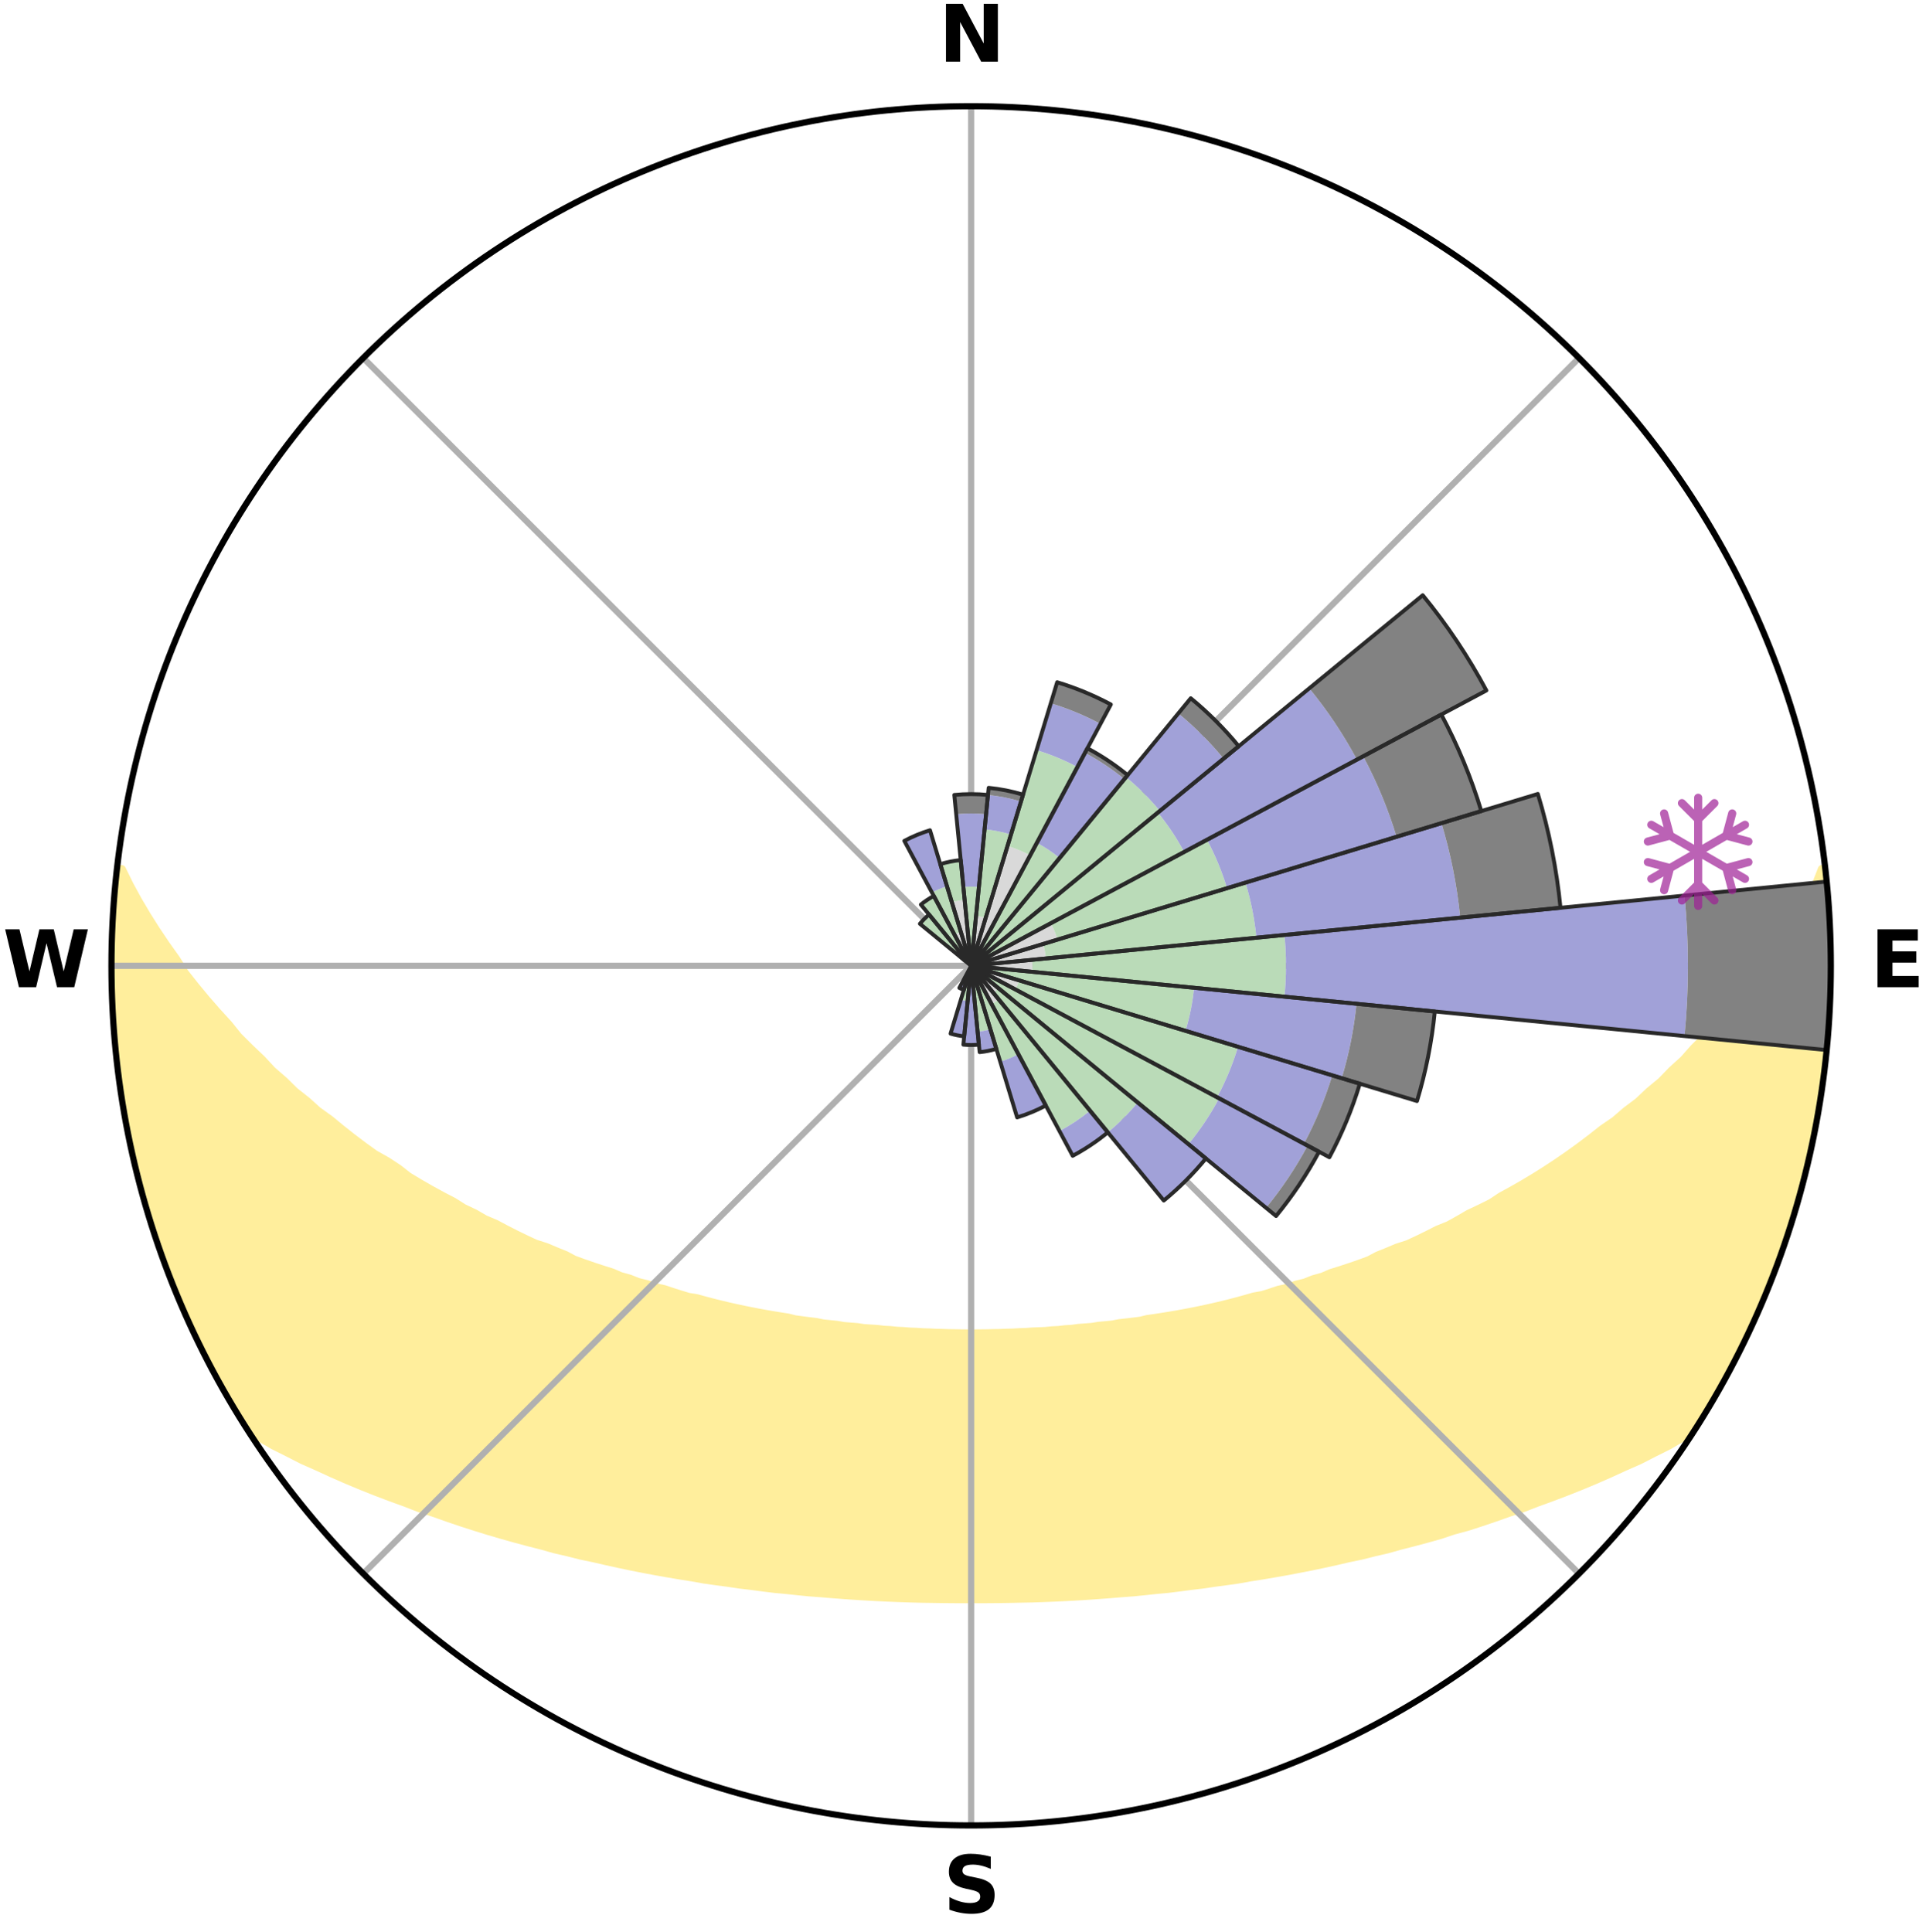 <?xml version="1.0" encoding="utf-8" standalone="no"?>
<!DOCTYPE svg PUBLIC "-//W3C//DTD SVG 1.1//EN"
  "http://www.w3.org/Graphics/SVG/1.1/DTD/svg11.dtd">
<svg xmlns:xlink="http://www.w3.org/1999/xlink" width="248.41pt" height="249.158pt" viewBox="0 0 248.41 249.158" xmlns="http://www.w3.org/2000/svg" version="1.1">
 <title>Ski Rose for The Hermitage Club at Haystack Mountain</title>
 <defs>
  <style type="text/css">*{stroke-linejoin: round; stroke-linecap: butt}</style>
 </defs>
 <g id="figure_1">
  <g id="patch_1">
   <path d="M 0 249.158 
L 248.41 249.158 
L 248.41 0 
L 0 0 
z
" style="fill: #ffffff"/>
  </g>
  <g id="axes_1">
   <g id="patch_2">
    <path d="M 236.135 124.579 
C 236.135 110.018 233.267 95.599 227.695 82.147 
C 222.122 68.695 213.955 56.471 203.659 46.175 
C 193.363 35.879 181.139 27.711 167.687 22.139 
C 154.235 16.567 139.815 13.699 125.255 13.699 
C 110.694 13.699 96.275 16.567 82.823 22.139 
C 69.371 27.711 57.147 35.879 46.851 46.175 
C 36.555 56.471 28.387 68.695 22.815 82.147 
C 17.243 95.599 14.375 110.018 14.375 124.579 
C 14.375 139.14 17.243 153.559 22.815 167.011 
C 28.387 180.463 36.555 192.687 46.851 202.983 
C 57.147 213.279 69.371 221.447 82.823 227.019 
C 96.275 232.591 110.694 235.459 125.255 235.459 
C 139.815 235.459 154.235 232.591 167.687 227.019 
C 181.139 221.447 193.363 213.279 203.659 202.983 
C 213.955 192.687 222.122 180.463 227.695 167.011 
C 233.267 153.559 236.135 139.14 236.135 124.579 
M 125.255 124.579 
C 125.255 124.579 125.255 124.579 125.255 124.579 
C 125.255 124.579 125.255 124.579 125.255 124.579 
C 125.255 124.579 125.255 124.579 125.255 124.579 
C 125.255 124.579 125.255 124.579 125.255 124.579 
C 125.255 124.579 125.255 124.579 125.255 124.579 
C 125.255 124.579 125.255 124.579 125.255 124.579 
C 125.255 124.579 125.255 124.579 125.255 124.579 
C 125.255 124.579 125.255 124.579 125.255 124.579 
C 125.255 124.579 125.255 124.579 125.255 124.579 
C 125.255 124.579 125.255 124.579 125.255 124.579 
C 125.255 124.579 125.255 124.579 125.255 124.579 
C 125.255 124.579 125.255 124.579 125.255 124.579 
C 125.255 124.579 125.255 124.579 125.255 124.579 
C 125.255 124.579 125.255 124.579 125.255 124.579 
C 125.255 124.579 125.255 124.579 125.255 124.579 
C 125.255 124.579 125.255 124.579 125.255 124.579 
z
" style="fill: #ffffff"/>
   </g>
   <g id="PolyCollection_1">
    <defs>
     <path id="md16d008843" d="M 235.351 -137.123 
L 234.971 -137.08 
L 234.187 -135.068 
L 233.113 -133.068 
L 231.965 -131.106 
L 230.758 -129.185 
L 229.503 -127.309 
L 228.205 -125.477 
L 226.869 -123.692 
L 225.5 -121.954 
L 224.099 -120.263 
L 222.892 -118.607 
L 221.435 -117.01 
L 219.953 -115.461 
L 218.448 -113.961 
L 217.143 -112.482 
L 215.597 -111.077 
L 214.253 -109.686 
L 212.673 -108.377 
L 211.295 -107.074 
L 209.687 -105.861 
L 208.282 -104.646 
L 206.653 -103.528 
L 205.227 -102.401 
L 203.791 -101.316 
L 202.347 -100.272 
L 200.896 -99.27 
L 199.44 -98.309 
L 197.98 -97.388 
L 196.517 -96.508 
L 195.052 -95.668 
L 193.588 -94.867 
L 192.311 -94.02 
L 190.848 -93.293 
L 189.388 -92.604 
L 188.109 -91.859 
L 186.83 -91.146 
L 185.382 -90.561 
L 184.108 -89.912 
L 182.836 -89.293 
L 181.568 -88.703 
L 180.148 -88.246 
L 178.892 -87.715 
L 177.642 -87.212 
L 176.543 -86.628 
L 175.303 -86.176 
L 174.071 -85.749 
L 172.847 -85.347 
L 171.632 -84.969 
L 170.553 -84.502 
L 169.355 -84.169 
L 168.285 -83.744 
L 167.105 -83.453 
L 166.048 -83.068 
L 164.888 -82.815 
L 163.843 -82.468 
L 162.803 -82.138 
L 161.675 -81.937 
L 160.65 -81.641 
L 159.632 -81.361 
L 158.62 -81.096 
L 157.615 -80.846 
L 156.617 -80.611 
L 155.626 -80.389 
L 154.642 -80.18 
L 153.665 -79.984 
L 152.696 -79.8 
L 151.734 -79.626 
L 150.78 -79.464 
L 149.833 -79.312 
L 148.894 -79.169 
L 147.962 -79.035 
L 147.08 -78.823 
L 146.16 -78.708 
L 145.247 -78.6 
L 144.342 -78.499 
L 143.473 -78.329 
L 142.579 -78.243 
L 141.692 -78.163 
L 140.833 -78.021 
L 139.956 -77.954 
L 139.085 -77.891 
L 138.235 -77.774 
L 137.373 -77.722 
L 136.528 -77.622 
L 135.674 -77.579 
L 134.834 -77.495 
L 133.988 -77.461 
L 133.145 -77.428 
L 132.311 -77.365 
L 131.474 -77.339 
L 130.643 -77.29 
L 129.81 -77.271 
L 128.981 -77.235 
L 128.151 -77.222 
L 127.323 -77.2 
L 126.496 -77.191 
L 125.668 -77.183 
L 124.841 -77.183 
L 124.014 -77.19 
L 123.186 -77.205 
L 122.358 -77.217 
L 121.53 -77.246 
L 120.699 -77.264 
L 119.869 -77.306 
L 119.034 -77.329 
L 118.202 -77.386 
L 117.362 -77.416 
L 116.527 -77.486 
L 115.681 -77.524 
L 114.842 -77.61 
L 113.989 -77.655 
L 113.146 -77.757 
L 112.285 -77.812 
L 111.419 -77.87 
L 110.567 -77.996 
L 109.692 -78.065 
L 108.81 -78.139 
L 107.949 -78.291 
L 107.056 -78.379 
L 106.157 -78.472 
L 105.286 -78.654 
L 104.375 -78.763 
L 103.458 -78.88 
L 102.532 -79.005 
L 101.647 -79.229 
L 100.71 -79.374 
L 99.766 -79.527 
L 98.814 -79.691 
L 97.855 -79.866 
L 96.888 -80.052 
L 95.913 -80.249 
L 94.932 -80.459 
L 93.943 -80.682 
L 92.947 -80.918 
L 91.945 -81.169 
L 90.936 -81.434 
L 89.92 -81.715 
L 88.804 -81.901 
L 87.773 -82.213 
L 86.736 -82.543 
L 85.694 -82.89 
L 84.537 -83.144 
L 83.482 -83.529 
L 82.305 -83.821 
L 81.238 -84.245 
L 80.043 -84.579 
L 78.966 -85.045 
L 77.755 -85.423 
L 76.534 -85.825 
L 75.305 -86.251 
L 74.068 -86.702 
L 72.972 -87.286 
L 71.724 -87.789 
L 70.472 -88.319 
L 69.054 -88.775 
L 67.789 -89.364 
L 66.521 -89.982 
L 65.25 -90.63 
L 63.977 -91.308 
L 62.528 -91.926 
L 61.252 -92.669 
L 59.796 -93.357 
L 58.521 -94.167 
L 57.061 -94.927 
L 55.599 -95.727 
L 54.138 -96.565 
L 52.678 -97.444 
L 51.42 -98.433 
L 49.969 -99.389 
L 48.32 -100.321 
L 46.878 -101.363 
L 45.445 -102.446 
L 44.021 -103.571 
L 42.608 -104.737 
L 40.993 -105.899 
L 39.604 -107.153 
L 38.013 -108.41 
L 36.654 -109.752 
L 35.094 -111.104 
L 33.771 -112.535 
L 32.248 -113.982 
L 30.746 -115.479 
L 29.489 -117.042 
L 28.035 -118.633 
L 26.607 -120.272 
L 25.209 -121.959 
L 23.841 -123.694 
L 22.73 -125.474 
L 21.432 -127.298 
L 20.176 -129.167 
L 18.966 -131.08 
L 17.811 -133.035 
L 16.725 -135.029 
L 15.73 -137.058 
L 15.129 -137.126 
L 15.129 -137.126 
L 14.896 -135.205 
L 14.856 -133.268 
L 14.659 -131.343 
L 14.495 -129.415 
L 14.553 -127.478 
L 14.454 -125.546 
L 14.386 -123.612 
L 14.575 -121.681 
L 14.572 -119.747 
L 14.599 -117.811 
L 14.847 -115.89 
L 14.936 -113.957 
L 15.097 -112.028 
L 15.393 -110.115 
L 15.618 -108.194 
L 15.968 -106.291 
L 16.256 -104.377 
L 16.711 -102.496 
L 17.012 -100.582 
L 17.525 -98.715 
L 17.941 -96.826 
L 18.459 -94.962 
L 19.059 -93.122 
L 19.514 -91.239 
L 20.116 -89.4 
L 20.802 -87.591 
L 21.408 -85.752 
L 22.098 -83.945 
L 22.82 -82.149 
L 23.574 -80.367 
L 24.416 -78.624 
L 25.183 -76.847 
L 26.043 -75.114 
L 26.905 -73.381 
L 27.825 -71.679 
L 28.793 -70.003 
L 29.719 -68.304 
L 30.717 -66.646 
L 31.74 -65.004 
L 33.389 -63.775 
L 35.224 -62.702 
L 37.155 -61.738 
L 39.032 -60.777 
L 40.986 -59.917 
L 42.874 -59.05 
L 44.76 -58.224 
L 46.644 -57.439 
L 48.522 -56.691 
L 50.394 -55.981 
L 52.256 -55.306 
L 54.053 -54.609 
L 55.9 -54.003 
L 57.681 -53.371 
L 59.454 -52.77 
L 61.219 -52.2 
L 62.974 -51.658 
L 64.719 -51.144 
L 66.454 -50.657 
L 68.178 -50.196 
L 69.891 -49.759 
L 71.553 -49.292 
L 73.245 -48.904 
L 74.889 -48.485 
L 76.558 -48.14 
L 78.182 -47.763 
L 79.798 -47.409 
L 81.404 -47.072 
L 83.001 -46.757 
L 84.588 -46.458 
L 86.166 -46.179 
L 87.734 -45.914 
L 89.293 -45.668 
L 90.824 -45.394 
L 92.365 -45.176 
L 93.898 -44.974 
L 95.407 -44.747 
L 96.922 -44.57 
L 98.418 -44.371 
L 99.907 -44.187 
L 101.401 -44.05 
L 102.878 -43.891 
L 104.35 -43.745 
L 105.822 -43.636 
L 107.283 -43.513 
L 108.739 -43.401 
L 110.191 -43.301 
L 111.639 -43.212 
L 113.083 -43.133 
L 114.523 -43.064 
L 115.961 -43.006 
L 117.396 -42.958 
L 118.828 -42.919 
L 120.259 -42.899 
L 121.688 -42.877 
L 123.115 -42.865 
L 124.542 -42.858 
L 125.968 -42.861 
L 127.395 -42.865 
L 128.822 -42.877 
L 130.251 -42.899 
L 131.681 -42.93 
L 133.114 -42.957 
L 134.549 -43.006 
L 135.987 -43.064 
L 137.427 -43.132 
L 138.871 -43.211 
L 140.319 -43.3 
L 141.771 -43.401 
L 143.227 -43.512 
L 144.688 -43.635 
L 146.16 -43.744 
L 147.632 -43.89 
L 149.109 -44.049 
L 150.603 -44.186 
L 152.092 -44.37 
L 153.588 -44.569 
L 155.103 -44.747 
L 156.612 -44.974 
L 158.145 -45.175 
L 159.686 -45.393 
L 161.217 -45.667 
L 162.777 -45.913 
L 164.344 -46.179 
L 165.923 -46.457 
L 167.509 -46.757 
L 169.107 -47.071 
L 170.712 -47.408 
L 172.329 -47.762 
L 173.952 -48.139 
L 175.621 -48.485 
L 177.266 -48.902 
L 178.957 -49.291 
L 180.619 -49.759 
L 182.332 -50.195 
L 184.056 -50.656 
L 185.791 -51.143 
L 187.49 -51.711 
L 189.292 -52.199 
L 191.056 -52.77 
L 192.829 -53.37 
L 194.611 -54.002 
L 196.458 -54.608 
L 198.255 -55.304 
L 200.117 -55.981 
L 201.99 -56.69 
L 203.867 -57.438 
L 205.752 -58.223 
L 207.637 -59.05 
L 209.526 -59.916 
L 211.48 -60.776 
L 213.356 -61.737 
L 215.287 -62.702 
L 217.122 -63.773 
L 218.767 -65.005 
L 219.791 -66.647 
L 220.777 -68.312 
L 221.747 -69.986 
L 222.636 -71.705 
L 223.592 -73.388 
L 224.469 -75.113 
L 225.309 -76.856 
L 226.15 -78.598 
L 226.936 -80.367 
L 227.682 -82.153 
L 228.346 -83.97 
L 229.104 -85.752 
L 229.723 -87.585 
L 230.367 -89.409 
L 230.946 -91.255 
L 231.538 -93.097 
L 232.085 -94.952 
L 232.587 -96.821 
L 233.044 -98.701 
L 233.456 -100.591 
L 233.825 -102.49 
L 234.266 -104.375 
L 234.554 -106.289 
L 234.861 -108.198 
L 235.06 -110.123 
L 235.353 -112.035 
L 235.611 -113.953 
L 235.748 -115.883 
L 235.793 -117.818 
L 235.99 -119.744 
L 235.961 -121.68 
L 236.086 -123.612 
L 235.985 -125.545 
L 235.996 -127.479 
L 236.017 -129.415 
L 235.815 -131.341 
L 235.771 -133.277 
L 235.506 -135.195 
L 235.351 -137.123 
z
" style="stroke: #ffee9c"/>
    </defs>
    <g clip-path="url(#p5cdd12a1af)">
     <use xlink:href="#md16d008843" x="0" y="249.158" style="fill: #ffee9c; stroke: #ffee9c"/>
    </g>
   </g>
   <g id="matplotlib.axis_1">
    <g id="xtick_1">
     <g id="line2d_1">
      <path d="M 125.255 124.579 
L 125.255 13.699 
" clip-path="url(#p5cdd12a1af)" style="fill: none; stroke: #b0b0b0; stroke-width: 0.8; stroke-linecap: square"/>
     </g>
     <g id="text_1">
      <!-- N -->
      <g transform="translate(121.07 7.958) scale(0.1 -0.1)">
       <defs>
        <path id="DejaVuSans-Bold-4e" d="M 588 4666 
L 1931 4666 
L 3628 1466 
L 3628 4666 
L 4769 4666 
L 4769 0 
L 3425 0 
L 1728 3200 
L 1728 0 
L 588 0 
L 588 4666 
z
" transform="scale(0.016)"/>
       </defs>
       <use xlink:href="#DejaVuSans-Bold-4e"/>
      </g>
     </g>
    </g>
    <g id="xtick_2">
     <g id="line2d_2">
      <path d="M 125.255 124.579 
L 203.659 46.175 
" clip-path="url(#p5cdd12a1af)" style="fill: none; stroke: #b0b0b0; stroke-width: 0.8; stroke-linecap: square"/>
     </g>
    </g>
    <g id="xtick_3">
     <g id="line2d_3">
      <path d="M 125.255 124.579 
L 236.135 124.579 
" clip-path="url(#p5cdd12a1af)" style="fill: none; stroke: #b0b0b0; stroke-width: 0.8; stroke-linecap: square"/>
     </g>
     <g id="text_2">
      <!-- E -->
      <g transform="translate(241.219 127.338) scale(0.1 -0.1)">
       <defs>
        <path id="DejaVuSans-Bold-45" d="M 588 4666 
L 3834 4666 
L 3834 3756 
L 1791 3756 
L 1791 2888 
L 3713 2888 
L 3713 1978 
L 1791 1978 
L 1791 909 
L 3903 909 
L 3903 0 
L 588 0 
L 588 4666 
z
" transform="scale(0.016)"/>
       </defs>
       <use xlink:href="#DejaVuSans-Bold-45"/>
      </g>
     </g>
    </g>
    <g id="xtick_4">
     <g id="line2d_4">
      <path d="M 125.255 124.579 
L 203.659 202.983 
" clip-path="url(#p5cdd12a1af)" style="fill: none; stroke: #b0b0b0; stroke-width: 0.8; stroke-linecap: square"/>
     </g>
    </g>
    <g id="xtick_5">
     <g id="line2d_5">
      <path d="M 125.255 124.579 
L 125.255 235.459 
" clip-path="url(#p5cdd12a1af)" style="fill: none; stroke: #b0b0b0; stroke-width: 0.8; stroke-linecap: square"/>
     </g>
     <g id="text_3">
      <!-- S -->
      <g transform="translate(121.654 246.718) scale(0.1 -0.1)">
       <defs>
        <path id="DejaVuSans-Bold-53" d="M 3834 4519 
L 3834 3531 
Q 3450 3703 3084 3790 
Q 2719 3878 2394 3878 
Q 1963 3878 1756 3759 
Q 1550 3641 1550 3391 
Q 1550 3203 1689 3098 
Q 1828 2994 2194 2919 
L 2706 2816 
Q 3484 2659 3812 2340 
Q 4141 2022 4141 1434 
Q 4141 663 3683 286 
Q 3225 -91 2284 -91 
Q 1841 -91 1394 -6 
Q 947 78 500 244 
L 500 1259 
Q 947 1022 1364 901 
Q 1781 781 2169 781 
Q 2563 781 2772 912 
Q 2981 1044 2981 1288 
Q 2981 1506 2839 1625 
Q 2697 1744 2272 1838 
L 1806 1941 
Q 1106 2091 782 2419 
Q 459 2747 459 3303 
Q 459 4000 909 4375 
Q 1359 4750 2203 4750 
Q 2588 4750 2994 4692 
Q 3400 4634 3834 4519 
z
" transform="scale(0.016)"/>
       </defs>
       <use xlink:href="#DejaVuSans-Bold-53"/>
      </g>
     </g>
    </g>
    <g id="xtick_6">
     <g id="line2d_6">
      <path d="M 125.255 124.579 
L 46.851 202.983 
" clip-path="url(#p5cdd12a1af)" style="fill: none; stroke: #b0b0b0; stroke-width: 0.8; stroke-linecap: square"/>
     </g>
    </g>
    <g id="xtick_7">
     <g id="line2d_7">
      <path d="M 125.255 124.579 
L 14.375 124.579 
" clip-path="url(#p5cdd12a1af)" style="fill: none; stroke: #b0b0b0; stroke-width: 0.8; stroke-linecap: square"/>
     </g>
     <g id="text_4">
      <!-- W -->
      <g transform="translate(0.36 127.338) scale(0.1 -0.1)">
       <defs>
        <path id="DejaVuSans-Bold-57" d="M 191 4666 
L 1344 4666 
L 2150 1275 
L 2950 4666 
L 4109 4666 
L 4909 1275 
L 5716 4666 
L 6859 4666 
L 5759 0 
L 4372 0 
L 3525 3547 
L 2688 0 
L 1300 0 
L 191 4666 
z
" transform="scale(0.016)"/>
       </defs>
       <use xlink:href="#DejaVuSans-Bold-57"/>
      </g>
     </g>
    </g>
    <g id="xtick_8">
     <g id="line2d_8">
      <path d="M 125.255 124.579 
L 46.851 46.175 
" clip-path="url(#p5cdd12a1af)" style="fill: none; stroke: #b0b0b0; stroke-width: 0.8; stroke-linecap: square"/>
     </g>
    </g>
   </g>
   <g id="matplotlib.axis_2"/>
   <g id="patch_3">
    <path d="M 125.255 124.579 
C 125.255 124.579 125.255 124.579 125.255 124.579 
C 125.255 124.579 125.255 124.579 125.255 124.579 
L 125.255 124.579 
C 125.255 124.579 125.255 124.579 125.255 124.579 
C 125.255 124.579 125.255 124.579 125.255 124.579 
z
" clip-path="url(#p5cdd12a1af)" style="fill: #d9d9d9"/>
   </g>
   <g id="patch_4">
    <path d="M 125.255 124.579 
C 125.255 124.579 125.255 124.579 125.255 124.579 
C 125.255 124.579 125.255 124.579 125.255 124.579 
L 127.13 118.396 
C 126.928 118.335 126.723 118.283 126.515 118.242 
C 126.308 118.201 126.099 118.17 125.888 118.149 
z
" clip-path="url(#p5cdd12a1af)" style="fill: #d9d9d9"/>
   </g>
   <g id="patch_5">
    <path d="M 125.255 124.579 
C 125.255 124.579 125.255 124.579 125.255 124.579 
C 125.255 124.579 125.255 124.579 125.255 124.579 
L 132.869 110.333 
C 132.403 110.084 131.925 109.858 131.436 109.656 
C 130.948 109.453 130.45 109.275 129.944 109.122 
z
" clip-path="url(#p5cdd12a1af)" style="fill: #d9d9d9"/>
   </g>
   <g id="patch_6">
    <path d="M 125.255 124.579 
C 125.255 124.579 125.255 124.579 125.255 124.579 
C 125.255 124.579 125.255 124.579 125.255 124.579 
L 125.255 124.579 
C 125.255 124.579 125.255 124.579 125.255 124.579 
C 125.255 124.579 125.255 124.579 125.255 124.579 
z
" clip-path="url(#p5cdd12a1af)" style="fill: #d9d9d9"/>
   </g>
   <g id="patch_7">
    <path d="M 125.255 124.579 
C 125.255 124.579 125.255 124.579 125.255 124.579 
C 125.255 124.579 125.255 124.579 125.255 124.579 
L 125.255 124.579 
C 125.255 124.579 125.255 124.579 125.255 124.579 
C 125.255 124.579 125.255 124.579 125.255 124.579 
z
" clip-path="url(#p5cdd12a1af)" style="fill: #d9d9d9"/>
   </g>
   <g id="patch_8">
    <path d="M 125.255 124.579 
C 125.255 124.579 125.255 124.579 125.255 124.579 
C 125.255 124.579 125.255 124.579 125.255 124.579 
L 125.255 124.579 
C 125.255 124.579 125.255 124.579 125.255 124.579 
C 125.255 124.579 125.255 124.579 125.255 124.579 
z
" clip-path="url(#p5cdd12a1af)" style="fill: #d9d9d9"/>
   </g>
   <g id="patch_9">
    <path d="M 125.255 124.579 
C 125.255 124.579 125.255 124.579 125.255 124.579 
C 125.255 124.579 125.255 124.579 125.255 124.579 
L 136.401 121.198 
C 136.291 120.833 136.162 120.474 136.016 120.122 
C 135.87 119.769 135.707 119.424 135.527 119.088 
z
" clip-path="url(#p5cdd12a1af)" style="fill: #d9d9d9"/>
   </g>
   <g id="patch_10">
    <path d="M 125.255 124.579 
C 125.255 124.579 125.255 124.579 125.255 124.579 
C 125.255 124.579 125.255 124.579 125.255 124.579 
L 134.9 123.629 
C 134.869 123.313 134.822 122.999 134.76 122.688 
C 134.698 122.377 134.621 122.069 134.529 121.766 
z
" clip-path="url(#p5cdd12a1af)" style="fill: #d9d9d9"/>
   </g>
   <g id="patch_11">
    <path d="M 125.255 124.579 
C 125.255 124.579 125.255 124.579 125.255 124.579 
C 125.255 124.579 125.255 124.579 125.255 124.579 
L 133.13 125.355 
C 133.155 125.097 133.168 124.838 133.168 124.579 
C 133.168 124.32 133.155 124.061 133.13 123.803 
z
" clip-path="url(#p5cdd12a1af)" style="fill: #d9d9d9"/>
   </g>
   <g id="patch_12">
    <path d="M 125.255 124.579 
C 125.255 124.579 125.255 124.579 125.255 124.579 
C 125.255 124.579 125.255 124.579 125.255 124.579 
L 125.255 124.579 
C 125.255 124.579 125.255 124.579 125.255 124.579 
C 125.255 124.579 125.255 124.579 125.255 124.579 
z
" clip-path="url(#p5cdd12a1af)" style="fill: #d9d9d9"/>
   </g>
   <g id="patch_13">
    <path d="M 125.255 124.579 
C 125.255 124.579 125.255 124.579 125.255 124.579 
C 125.255 124.579 125.255 124.579 125.255 124.579 
L 130.953 127.625 
C 131.053 127.438 131.143 127.247 131.224 127.052 
C 131.305 126.856 131.376 126.657 131.438 126.455 
z
" clip-path="url(#p5cdd12a1af)" style="fill: #d9d9d9"/>
   </g>
   <g id="patch_14">
    <path d="M 125.255 124.579 
C 125.255 124.579 125.255 124.579 125.255 124.579 
C 125.255 124.579 125.255 124.579 125.255 124.579 
L 125.255 124.579 
C 125.255 124.579 125.255 124.579 125.255 124.579 
C 125.255 124.579 125.255 124.579 125.255 124.579 
z
" clip-path="url(#p5cdd12a1af)" style="fill: #d9d9d9"/>
   </g>
   <g id="patch_15">
    <path d="M 125.255 124.579 
C 125.255 124.579 125.255 124.579 125.255 124.579 
C 125.255 124.579 125.255 124.579 125.255 124.579 
L 128.153 128.111 
C 128.269 128.016 128.38 127.915 128.485 127.81 
C 128.591 127.704 128.692 127.593 128.787 127.477 
z
" clip-path="url(#p5cdd12a1af)" style="fill: #d9d9d9"/>
   </g>
   <g id="patch_16">
    <path d="M 125.255 124.579 
C 125.255 124.579 125.255 124.579 125.255 124.579 
C 125.255 124.579 125.255 124.579 125.255 124.579 
L 127.893 129.514 
C 128.054 129.428 128.211 129.333 128.364 129.232 
C 128.516 129.13 128.663 129.021 128.805 128.904 
z
" clip-path="url(#p5cdd12a1af)" style="fill: #d9d9d9"/>
   </g>
   <g id="patch_17">
    <path d="M 125.255 124.579 
C 125.255 124.579 125.255 124.579 125.255 124.579 
C 125.255 124.579 125.255 124.579 125.255 124.579 
L 125.255 124.579 
C 125.255 124.579 125.255 124.579 125.255 124.579 
C 125.255 124.579 125.255 124.579 125.255 124.579 
z
" clip-path="url(#p5cdd12a1af)" style="fill: #d9d9d9"/>
   </g>
   <g id="patch_18">
    <path d="M 125.255 124.579 
C 125.255 124.579 125.255 124.579 125.255 124.579 
C 125.255 124.579 125.255 124.579 125.255 124.579 
L 125.255 124.579 
C 125.255 124.579 125.255 124.579 125.255 124.579 
C 125.255 124.579 125.255 124.579 125.255 124.579 
z
" clip-path="url(#p5cdd12a1af)" style="fill: #d9d9d9"/>
   </g>
   <g id="patch_19">
    <path d="M 125.255 124.579 
C 125.255 124.579 125.255 124.579 125.255 124.579 
C 125.255 124.579 125.255 124.579 125.255 124.579 
L 125.255 124.579 
C 125.255 124.579 125.255 124.579 125.255 124.579 
C 125.255 124.579 125.255 124.579 125.255 124.579 
z
" clip-path="url(#p5cdd12a1af)" style="fill: #d9d9d9"/>
   </g>
   <g id="patch_20">
    <path d="M 125.255 124.579 
C 125.255 124.579 125.255 124.579 125.255 124.579 
C 125.255 124.579 125.255 124.579 125.255 124.579 
L 125.255 124.579 
C 125.255 124.579 125.255 124.579 125.255 124.579 
C 125.255 124.579 125.255 124.579 125.255 124.579 
z
" clip-path="url(#p5cdd12a1af)" style="fill: #d9d9d9"/>
   </g>
   <g id="patch_21">
    <path d="M 125.255 124.579 
C 125.255 124.579 125.255 124.579 125.255 124.579 
C 125.255 124.579 125.255 124.579 125.255 124.579 
L 125.255 124.579 
C 125.255 124.579 125.255 124.579 125.255 124.579 
C 125.255 124.579 125.255 124.579 125.255 124.579 
z
" clip-path="url(#p5cdd12a1af)" style="fill: #d9d9d9"/>
   </g>
   <g id="patch_22">
    <path d="M 125.255 124.579 
C 125.255 124.579 125.255 124.579 125.255 124.579 
C 125.255 124.579 125.255 124.579 125.255 124.579 
L 125.255 124.579 
C 125.255 124.579 125.255 124.579 125.255 124.579 
C 125.255 124.579 125.255 124.579 125.255 124.579 
z
" clip-path="url(#p5cdd12a1af)" style="fill: #d9d9d9"/>
   </g>
   <g id="patch_23">
    <path d="M 125.255 124.579 
C 125.255 124.579 125.255 124.579 125.255 124.579 
C 125.255 124.579 125.255 124.579 125.255 124.579 
L 125.255 124.579 
C 125.255 124.579 125.255 124.579 125.255 124.579 
C 125.255 124.579 125.255 124.579 125.255 124.579 
z
" clip-path="url(#p5cdd12a1af)" style="fill: #d9d9d9"/>
   </g>
   <g id="patch_24">
    <path d="M 125.255 124.579 
C 125.255 124.579 125.255 124.579 125.255 124.579 
C 125.255 124.579 125.255 124.579 125.255 124.579 
L 125.255 124.579 
C 125.255 124.579 125.255 124.579 125.255 124.579 
C 125.255 124.579 125.255 124.579 125.255 124.579 
z
" clip-path="url(#p5cdd12a1af)" style="fill: #d9d9d9"/>
   </g>
   <g id="patch_25">
    <path d="M 125.255 124.579 
C 125.255 124.579 125.255 124.579 125.255 124.579 
C 125.255 124.579 125.255 124.579 125.255 124.579 
L 125.255 124.579 
C 125.255 124.579 125.255 124.579 125.255 124.579 
C 125.255 124.579 125.255 124.579 125.255 124.579 
z
" clip-path="url(#p5cdd12a1af)" style="fill: #d9d9d9"/>
   </g>
   <g id="patch_26">
    <path d="M 125.255 124.579 
C 125.255 124.579 125.255 124.579 125.255 124.579 
C 125.255 124.579 125.255 124.579 125.255 124.579 
L 125.255 124.579 
C 125.255 124.579 125.255 124.579 125.255 124.579 
C 125.255 124.579 125.255 124.579 125.255 124.579 
z
" clip-path="url(#p5cdd12a1af)" style="fill: #d9d9d9"/>
   </g>
   <g id="patch_27">
    <path d="M 125.255 124.579 
C 125.255 124.579 125.255 124.579 125.255 124.579 
C 125.255 124.579 125.255 124.579 125.255 124.579 
L 125.255 124.579 
C 125.255 124.579 125.255 124.579 125.255 124.579 
C 125.255 124.579 125.255 124.579 125.255 124.579 
z
" clip-path="url(#p5cdd12a1af)" style="fill: #d9d9d9"/>
   </g>
   <g id="patch_28">
    <path d="M 125.255 124.579 
C 125.255 124.579 125.255 124.579 125.255 124.579 
C 125.255 124.579 125.255 124.579 125.255 124.579 
L 125.255 124.579 
C 125.255 124.579 125.255 124.579 125.255 124.579 
C 125.255 124.579 125.255 124.579 125.255 124.579 
z
" clip-path="url(#p5cdd12a1af)" style="fill: #d9d9d9"/>
   </g>
   <g id="patch_29">
    <path d="M 125.255 124.579 
C 125.255 124.579 125.255 124.579 125.255 124.579 
C 125.255 124.579 125.255 124.579 125.255 124.579 
L 125.255 124.579 
C 125.255 124.579 125.255 124.579 125.255 124.579 
C 125.255 124.579 125.255 124.579 125.255 124.579 
z
" clip-path="url(#p5cdd12a1af)" style="fill: #d9d9d9"/>
   </g>
   <g id="patch_30">
    <path d="M 125.255 124.579 
C 125.255 124.579 125.255 124.579 125.255 124.579 
C 125.255 124.579 125.255 124.579 125.255 124.579 
L 125.255 124.579 
C 125.255 124.579 125.255 124.579 125.255 124.579 
C 125.255 124.579 125.255 124.579 125.255 124.579 
z
" clip-path="url(#p5cdd12a1af)" style="fill: #d9d9d9"/>
   </g>
   <g id="patch_31">
    <path d="M 125.255 124.579 
C 125.255 124.579 125.255 124.579 125.255 124.579 
C 125.255 124.579 125.255 124.579 125.255 124.579 
L 125.255 124.579 
C 125.255 124.579 125.255 124.579 125.255 124.579 
C 125.255 124.579 125.255 124.579 125.255 124.579 
z
" clip-path="url(#p5cdd12a1af)" style="fill: #d9d9d9"/>
   </g>
   <g id="patch_32">
    <path d="M 125.255 124.579 
C 125.255 124.579 125.255 124.579 125.255 124.579 
C 125.255 124.579 125.255 124.579 125.255 124.579 
L 125.255 124.579 
C 125.255 124.579 125.255 124.579 125.255 124.579 
C 125.255 124.579 125.255 124.579 125.255 124.579 
z
" clip-path="url(#p5cdd12a1af)" style="fill: #d9d9d9"/>
   </g>
   <g id="patch_33">
    <path d="M 125.255 124.579 
C 125.255 124.579 125.255 124.579 125.255 124.579 
C 125.255 124.579 125.255 124.579 125.255 124.579 
L 123.929 120.207 
C 123.786 120.25 123.645 120.301 123.506 120.358 
C 123.368 120.415 123.233 120.479 123.101 120.55 
z
" clip-path="url(#p5cdd12a1af)" style="fill: #d9d9d9"/>
   </g>
   <g id="patch_34">
    <path d="M 125.255 124.579 
C 125.255 124.579 125.255 124.579 125.255 124.579 
C 125.255 124.579 125.255 124.579 125.255 124.579 
L 124.417 116.073 
C 124.139 116.1 123.862 116.141 123.587 116.196 
C 123.313 116.251 123.041 116.319 122.774 116.4 
z
" clip-path="url(#p5cdd12a1af)" style="fill: #d9d9d9"/>
   </g>
   <g id="patch_35">
    <path d="M 125.255 124.579 
C 125.255 124.579 125.255 124.579 125.255 124.579 
C 125.255 124.579 125.255 124.579 125.255 124.579 
L 126.256 114.412 
C 125.923 114.379 125.589 114.363 125.255 114.363 
C 124.92 114.363 124.586 114.379 124.254 114.412 
z
" clip-path="url(#p5cdd12a1af)" style="fill: #badbb8"/>
   </g>
   <g id="patch_36">
    <path d="M 125.888 118.149 
C 126.099 118.17 126.308 118.201 126.515 118.242 
C 126.723 118.283 126.928 118.335 127.13 118.396 
L 130.391 107.646 
C 129.837 107.478 129.275 107.337 128.707 107.224 
C 128.139 107.111 127.566 107.026 126.989 106.97 
z
" clip-path="url(#p5cdd12a1af)" style="fill: #badbb8"/>
   </g>
   <g id="patch_37">
    <path d="M 129.944 109.122 
C 130.45 109.275 130.948 109.453 131.436 109.656 
C 131.925 109.858 132.403 110.084 132.869 110.333 
L 138.961 98.937 
C 138.122 98.488 137.261 98.081 136.381 97.717 
C 135.502 97.353 134.606 97.032 133.695 96.756 
z
" clip-path="url(#p5cdd12a1af)" style="fill: #badbb8"/>
   </g>
   <g id="patch_38">
    <path d="M 125.255 124.579 
C 125.255 124.579 125.255 124.579 125.255 124.579 
C 125.255 124.579 125.255 124.579 125.255 124.579 
L 136.666 110.675 
C 136.211 110.301 135.737 109.95 135.248 109.623 
C 134.758 109.296 134.253 108.993 133.734 108.716 
z
" clip-path="url(#p5cdd12a1af)" style="fill: #badbb8"/>
   </g>
   <g id="patch_39">
    <path d="M 125.255 124.579 
C 125.255 124.579 125.255 124.579 125.255 124.579 
C 125.255 124.579 125.255 124.579 125.255 124.579 
L 149.595 104.603 
C 148.941 103.807 148.249 103.043 147.52 102.314 
C 146.791 101.585 146.027 100.892 145.23 100.239 
z
" clip-path="url(#p5cdd12a1af)" style="fill: #badbb8"/>
   </g>
   <g id="patch_40">
    <path d="M 125.255 124.579 
C 125.255 124.579 125.255 124.579 125.255 124.579 
C 125.255 124.579 125.255 124.579 125.255 124.579 
L 152.731 109.893 
C 152.25 108.994 151.725 108.118 151.159 107.27 
C 150.592 106.423 149.985 105.603 149.338 104.815 
z
" clip-path="url(#p5cdd12a1af)" style="fill: #badbb8"/>
   </g>
   <g id="patch_41">
    <path d="M 135.527 119.088 
C 135.707 119.424 135.87 119.769 136.016 120.122 
C 136.162 120.474 136.291 120.833 136.401 121.198 
L 158.263 114.566 
C 157.935 113.486 157.554 112.422 157.122 111.379 
C 156.69 110.336 156.207 109.315 155.675 108.319 
z
" clip-path="url(#p5cdd12a1af)" style="fill: #badbb8"/>
   </g>
   <g id="patch_42">
    <path d="M 134.529 121.766 
C 134.621 122.069 134.698 122.377 134.76 122.688 
C 134.822 122.999 134.869 123.313 134.9 123.629 
L 162.052 120.955 
C 161.934 119.75 161.756 118.552 161.52 117.365 
C 161.284 116.178 160.99 115.004 160.638 113.846 
z
" clip-path="url(#p5cdd12a1af)" style="fill: #badbb8"/>
   </g>
   <g id="patch_43">
    <path d="M 133.13 123.803 
C 133.155 124.061 133.168 124.32 133.168 124.579 
C 133.168 124.838 133.155 125.097 133.13 125.355 
L 165.667 128.559 
C 165.797 127.237 165.863 125.908 165.863 124.579 
C 165.863 123.25 165.797 121.922 165.667 120.599 
z
" clip-path="url(#p5cdd12a1af)" style="fill: #badbb8"/>
   </g>
   <g id="patch_44">
    <path d="M 125.255 124.579 
C 125.255 124.579 125.255 124.579 125.255 124.579 
C 125.255 124.579 125.255 124.579 125.255 124.579 
L 152.906 132.967 
C 153.18 132.062 153.41 131.144 153.595 130.216 
C 153.779 129.289 153.918 128.353 154.011 127.411 
z
" clip-path="url(#p5cdd12a1af)" style="fill: #badbb8"/>
   </g>
   <g id="patch_45">
    <path d="M 131.438 126.455 
C 131.376 126.657 131.305 126.856 131.224 127.052 
C 131.143 127.247 131.053 127.438 130.953 127.625 
L 156.981 141.537 
C 157.536 140.499 158.04 139.434 158.491 138.346 
C 158.941 137.258 159.338 136.149 159.68 135.022 
z
" clip-path="url(#p5cdd12a1af)" style="fill: #badbb8"/>
   </g>
   <g id="patch_46">
    <path d="M 125.255 124.579 
C 125.255 124.579 125.255 124.579 125.255 124.579 
C 125.255 124.579 125.255 124.579 125.255 124.579 
L 153.287 147.584 
C 154.04 146.667 154.747 145.713 155.407 144.726 
C 156.066 143.739 156.677 142.72 157.236 141.673 
z
" clip-path="url(#p5cdd12a1af)" style="fill: #badbb8"/>
   </g>
   <g id="patch_47">
    <path d="M 128.787 127.477 
C 128.692 127.593 128.591 127.704 128.485 127.81 
C 128.38 127.915 128.269 128.016 128.153 128.111 
L 142.885 146.061 
C 143.588 145.484 144.262 144.873 144.906 144.23 
C 145.549 143.587 146.16 142.912 146.737 142.209 
z
" clip-path="url(#p5cdd12a1af)" style="fill: #badbb8"/>
   </g>
   <g id="patch_48">
    <path d="M 128.805 128.904 
C 128.663 129.021 128.516 129.13 128.364 129.232 
C 128.211 129.333 128.054 129.428 127.893 129.514 
L 136.651 145.9 
C 137.349 145.527 138.028 145.12 138.686 144.68 
C 139.344 144.241 139.98 143.769 140.592 143.267 
z
" clip-path="url(#p5cdd12a1af)" style="fill: #badbb8"/>
   </g>
   <g id="patch_49">
    <path d="M 125.255 124.579 
C 125.255 124.579 125.255 124.579 125.255 124.579 
C 125.255 124.579 125.255 124.579 125.255 124.579 
L 129.006 136.945 
C 129.411 136.822 129.809 136.68 130.2 136.518 
C 130.591 136.356 130.973 136.175 131.346 135.976 
z
" clip-path="url(#p5cdd12a1af)" style="fill: #badbb8"/>
   </g>
   <g id="patch_50">
    <path d="M 125.255 124.579 
C 125.255 124.579 125.255 124.579 125.255 124.579 
C 125.255 124.579 125.255 124.579 125.255 124.579 
L 126.093 133.085 
C 126.371 133.058 126.648 133.017 126.922 132.962 
C 127.197 132.908 127.468 132.84 127.736 132.758 
z
" clip-path="url(#p5cdd12a1af)" style="fill: #badbb8"/>
   </g>
   <g id="patch_51">
    <path d="M 125.255 124.579 
C 125.255 124.579 125.255 124.579 125.255 124.579 
C 125.255 124.579 125.255 124.579 125.255 124.579 
L 125.255 124.579 
C 125.255 124.579 125.255 124.579 125.255 124.579 
C 125.255 124.579 125.255 124.579 125.255 124.579 
z
" clip-path="url(#p5cdd12a1af)" style="fill: #badbb8"/>
   </g>
   <g id="patch_52">
    <path d="M 125.255 124.579 
C 125.255 124.579 125.255 124.579 125.255 124.579 
C 125.255 124.579 125.255 124.579 125.255 124.579 
L 123.929 128.951 
C 124.072 128.994 124.217 129.031 124.364 129.06 
C 124.51 129.089 124.658 129.111 124.807 129.126 
z
" clip-path="url(#p5cdd12a1af)" style="fill: #badbb8"/>
   </g>
   <g id="patch_53">
    <path d="M 125.255 124.579 
C 125.255 124.579 125.255 124.579 125.255 124.579 
C 125.255 124.579 125.255 124.579 125.255 124.579 
L 125.255 124.579 
C 125.255 124.579 125.255 124.579 125.255 124.579 
C 125.255 124.579 125.255 124.579 125.255 124.579 
z
" clip-path="url(#p5cdd12a1af)" style="fill: #badbb8"/>
   </g>
   <g id="patch_54">
    <path d="M 125.255 124.579 
C 125.255 124.579 125.255 124.579 125.255 124.579 
C 125.255 124.579 125.255 124.579 125.255 124.579 
L 125.255 124.579 
C 125.255 124.579 125.255 124.579 125.255 124.579 
C 125.255 124.579 125.255 124.579 125.255 124.579 
z
" clip-path="url(#p5cdd12a1af)" style="fill: #badbb8"/>
   </g>
   <g id="patch_55">
    <path d="M 125.255 124.579 
C 125.255 124.579 125.255 124.579 125.255 124.579 
C 125.255 124.579 125.255 124.579 125.255 124.579 
L 125.255 124.579 
C 125.255 124.579 125.255 124.579 125.255 124.579 
C 125.255 124.579 125.255 124.579 125.255 124.579 
z
" clip-path="url(#p5cdd12a1af)" style="fill: #badbb8"/>
   </g>
   <g id="patch_56">
    <path d="M 125.255 124.579 
C 125.255 124.579 125.255 124.579 125.255 124.579 
C 125.255 124.579 125.255 124.579 125.255 124.579 
L 125.255 124.579 
C 125.255 124.579 125.255 124.579 125.255 124.579 
C 125.255 124.579 125.255 124.579 125.255 124.579 
z
" clip-path="url(#p5cdd12a1af)" style="fill: #badbb8"/>
   </g>
   <g id="patch_57">
    <path d="M 125.255 124.579 
C 125.255 124.579 125.255 124.579 125.255 124.579 
C 125.255 124.579 125.255 124.579 125.255 124.579 
L 125.255 124.579 
C 125.255 124.579 125.255 124.579 125.255 124.579 
C 125.255 124.579 125.255 124.579 125.255 124.579 
z
" clip-path="url(#p5cdd12a1af)" style="fill: #badbb8"/>
   </g>
   <g id="patch_58">
    <path d="M 125.255 124.579 
C 125.255 124.579 125.255 124.579 125.255 124.579 
C 125.255 124.579 125.255 124.579 125.255 124.579 
L 125.255 124.579 
C 125.255 124.579 125.255 124.579 125.255 124.579 
C 125.255 124.579 125.255 124.579 125.255 124.579 
z
" clip-path="url(#p5cdd12a1af)" style="fill: #badbb8"/>
   </g>
   <g id="patch_59">
    <path d="M 125.255 124.579 
C 125.255 124.579 125.255 124.579 125.255 124.579 
C 125.255 124.579 125.255 124.579 125.255 124.579 
L 125.255 124.579 
C 125.255 124.579 125.255 124.579 125.255 124.579 
C 125.255 124.579 125.255 124.579 125.255 124.579 
z
" clip-path="url(#p5cdd12a1af)" style="fill: #badbb8"/>
   </g>
   <g id="patch_60">
    <path d="M 125.255 124.579 
C 125.255 124.579 125.255 124.579 125.255 124.579 
C 125.255 124.579 125.255 124.579 125.255 124.579 
L 125.255 124.579 
C 125.255 124.579 125.255 124.579 125.255 124.579 
C 125.255 124.579 125.255 124.579 125.255 124.579 
z
" clip-path="url(#p5cdd12a1af)" style="fill: #badbb8"/>
   </g>
   <g id="patch_61">
    <path d="M 125.255 124.579 
C 125.255 124.579 125.255 124.579 125.255 124.579 
C 125.255 124.579 125.255 124.579 125.255 124.579 
L 125.255 124.579 
C 125.255 124.579 125.255 124.579 125.255 124.579 
C 125.255 124.579 125.255 124.579 125.255 124.579 
z
" clip-path="url(#p5cdd12a1af)" style="fill: #badbb8"/>
   </g>
   <g id="patch_62">
    <path d="M 125.255 124.579 
C 125.255 124.579 125.255 124.579 125.255 124.579 
C 125.255 124.579 125.255 124.579 125.255 124.579 
L 125.255 124.579 
C 125.255 124.579 125.255 124.579 125.255 124.579 
C 125.255 124.579 125.255 124.579 125.255 124.579 
z
" clip-path="url(#p5cdd12a1af)" style="fill: #badbb8"/>
   </g>
   <g id="patch_63">
    <path d="M 125.255 124.579 
C 125.255 124.579 125.255 124.579 125.255 124.579 
C 125.255 124.579 125.255 124.579 125.255 124.579 
L 119.832 117.972 
C 119.616 118.149 119.409 118.337 119.211 118.535 
C 119.013 118.733 118.825 118.94 118.648 119.157 
z
" clip-path="url(#p5cdd12a1af)" style="fill: #badbb8"/>
   </g>
   <g id="patch_64">
    <path d="M 125.255 124.579 
C 125.255 124.579 125.255 124.579 125.255 124.579 
C 125.255 124.579 125.255 124.579 125.255 124.579 
L 120.439 115.569 
C 120.144 115.727 119.857 115.899 119.579 116.085 
C 119.301 116.271 119.032 116.47 118.774 116.682 
z
" clip-path="url(#p5cdd12a1af)" style="fill: #badbb8"/>
   </g>
   <g id="patch_65">
    <path d="M 123.101 120.55 
C 123.233 120.479 123.368 120.415 123.506 120.358 
C 123.645 120.301 123.786 120.25 123.929 120.207 
L 122.145 114.326 
C 121.809 114.428 121.479 114.546 121.155 114.68 
C 120.831 114.814 120.513 114.964 120.204 115.13 
z
" clip-path="url(#p5cdd12a1af)" style="fill: #badbb8"/>
   </g>
   <g id="patch_66">
    <path d="M 122.774 116.4 
C 123.041 116.319 123.313 116.251 123.587 116.196 
C 123.862 116.141 124.139 116.1 124.417 116.073 
L 123.911 110.939 
C 123.465 110.983 123.021 111.049 122.581 111.136 
C 122.141 111.224 121.705 111.333 121.276 111.463 
z
" clip-path="url(#p5cdd12a1af)" style="fill: #badbb8"/>
   </g>
   <g id="patch_67">
    <path d="M 124.254 114.412 
C 124.586 114.379 124.92 114.363 125.255 114.363 
C 125.589 114.363 125.923 114.379 126.256 114.412 
L 127.181 105.023 
C 126.541 104.96 125.898 104.928 125.255 104.928 
C 124.612 104.928 123.969 104.96 123.329 105.023 
z
" clip-path="url(#p5cdd12a1af)" style="fill: #a1a1d8"/>
   </g>
   <g id="patch_68">
    <path d="M 126.989 106.97 
C 127.566 107.026 128.139 107.111 128.707 107.224 
C 129.275 107.337 129.837 107.478 130.391 107.646 
L 131.684 103.385 
C 130.99 103.175 130.287 102.998 129.576 102.857 
C 128.865 102.715 128.147 102.609 127.426 102.538 
z
" clip-path="url(#p5cdd12a1af)" style="fill: #a1a1d8"/>
   </g>
   <g id="patch_69">
    <path d="M 133.695 96.756 
C 134.606 97.032 135.502 97.353 136.381 97.717 
C 137.261 98.081 138.122 98.488 138.961 98.937 
L 141.937 93.369 
C 140.916 92.823 139.868 92.327 138.798 91.884 
C 137.728 91.44 136.636 91.05 135.528 90.714 
z
" clip-path="url(#p5cdd12a1af)" style="fill: #a1a1d8"/>
   </g>
   <g id="patch_70">
    <path d="M 133.734 108.716 
C 134.253 108.993 134.758 109.296 135.248 109.623 
C 135.737 109.95 136.211 110.301 136.666 110.675 
L 145.019 100.496 
C 144.231 99.849 143.411 99.242 142.563 98.675 
C 141.716 98.108 140.84 97.584 139.941 97.103 
z
" clip-path="url(#p5cdd12a1af)" style="fill: #a1a1d8"/>
   </g>
   <g id="patch_71">
    <path d="M 145.23 100.239 
C 146.027 100.892 146.791 101.585 147.52 102.314 
C 148.249 103.043 148.941 103.807 149.595 104.603 
L 157.815 97.857 
C 156.941 96.792 156.014 95.769 155.039 94.795 
C 154.064 93.82 153.042 92.893 151.977 92.019 
z
" clip-path="url(#p5cdd12a1af)" style="fill: #a1a1d8"/>
   </g>
   <g id="patch_72">
    <path d="M 149.338 104.815 
C 149.985 105.603 150.592 106.423 151.159 107.27 
C 151.725 108.118 152.25 108.994 152.731 109.893 
L 175.013 97.983 
C 174.142 96.354 173.192 94.769 172.166 93.234 
C 171.14 91.699 170.039 90.214 168.868 88.787 
z
" clip-path="url(#p5cdd12a1af)" style="fill: #a1a1d8"/>
   </g>
   <g id="patch_73">
    <path d="M 155.675 108.319 
C 156.207 109.315 156.69 110.336 157.122 111.379 
C 157.554 112.422 157.935 113.486 158.263 114.566 
L 180.123 107.935 
C 179.578 106.139 178.946 104.371 178.227 102.637 
C 177.509 100.903 176.706 99.206 175.822 97.551 
z
" clip-path="url(#p5cdd12a1af)" style="fill: #a1a1d8"/>
   </g>
   <g id="patch_74">
    <path d="M 160.638 113.846 
C 160.99 115.004 161.284 116.178 161.52 117.365 
C 161.756 118.552 161.934 119.75 162.052 120.955 
L 188.338 118.366 
C 188.135 116.301 187.83 114.248 187.425 112.213 
C 187.021 110.178 186.516 108.164 185.914 106.178 
z
" clip-path="url(#p5cdd12a1af)" style="fill: #a1a1d8"/>
   </g>
   <g id="patch_75">
    <path d="M 165.667 120.599 
C 165.797 121.922 165.863 123.25 165.863 124.579 
C 165.863 125.908 165.797 127.237 165.667 128.559 
L 217.263 133.641 
C 217.56 130.63 217.708 127.605 217.708 124.579 
C 217.708 121.553 217.56 118.529 217.263 115.517 
z
" clip-path="url(#p5cdd12a1af)" style="fill: #a1a1d8"/>
   </g>
   <g id="patch_76">
    <path d="M 154.011 127.411 
C 153.918 128.353 153.779 129.289 153.595 130.216 
C 153.41 131.144 153.18 132.062 152.906 132.967 
L 173.048 139.077 
C 173.522 137.513 173.92 135.926 174.239 134.323 
C 174.558 132.719 174.798 131.101 174.958 129.474 
z
" clip-path="url(#p5cdd12a1af)" style="fill: #a1a1d8"/>
   </g>
   <g id="patch_77">
    <path d="M 159.68 135.022 
C 159.338 136.149 158.941 137.258 158.491 138.346 
C 158.04 139.434 157.536 140.499 156.981 141.537 
L 168.181 147.524 
C 168.932 146.119 169.614 144.678 170.223 143.206 
C 170.833 141.734 171.37 140.233 171.833 138.708 
z
" clip-path="url(#p5cdd12a1af)" style="fill: #a1a1d8"/>
   </g>
   <g id="patch_78">
    <path d="M 157.236 141.673 
C 156.677 142.72 156.066 143.739 155.407 144.726 
C 154.747 145.713 154.04 146.667 153.287 147.584 
L 163.292 155.795 
C 164.314 154.55 165.274 153.256 166.169 151.917 
C 167.064 150.578 167.892 149.195 168.651 147.775 
z
" clip-path="url(#p5cdd12a1af)" style="fill: #a1a1d8"/>
   </g>
   <g id="patch_79">
    <path d="M 146.737 142.209 
C 146.16 142.912 145.549 143.587 144.906 144.23 
C 144.262 144.873 143.588 145.484 142.885 146.061 
L 150.103 154.857 
C 151.094 154.044 152.045 153.182 152.951 152.276 
C 153.858 151.369 154.719 150.418 155.533 149.427 
z
" clip-path="url(#p5cdd12a1af)" style="fill: #a1a1d8"/>
   </g>
   <g id="patch_80">
    <path d="M 140.592 143.267 
C 139.98 143.769 139.344 144.241 138.686 144.68 
C 138.028 145.12 137.349 145.527 136.651 145.9 
L 138.355 149.088 
C 139.157 148.659 139.938 148.191 140.694 147.686 
C 141.451 147.181 142.182 146.638 142.885 146.061 
z
" clip-path="url(#p5cdd12a1af)" style="fill: #a1a1d8"/>
   </g>
   <g id="patch_81">
    <path d="M 131.346 135.976 
C 130.973 136.175 130.591 136.356 130.2 136.518 
C 129.809 136.68 129.411 136.822 129.006 136.945 
L 131.186 144.131 
C 131.826 143.937 132.456 143.712 133.074 143.456 
C 133.692 143.2 134.297 142.914 134.886 142.598 
z
" clip-path="url(#p5cdd12a1af)" style="fill: #a1a1d8"/>
   </g>
   <g id="patch_82">
    <path d="M 127.736 132.758 
C 127.468 132.84 127.197 132.908 126.922 132.962 
C 126.648 133.017 126.371 133.058 126.093 133.085 
L 126.352 135.716 
C 126.716 135.68 127.079 135.627 127.438 135.555 
C 127.797 135.484 128.153 135.395 128.503 135.288 
z
" clip-path="url(#p5cdd12a1af)" style="fill: #a1a1d8"/>
   </g>
   <g id="patch_83">
    <path d="M 125.255 124.579 
C 125.255 124.579 125.255 124.579 125.255 124.579 
C 125.255 124.579 125.255 124.579 125.255 124.579 
L 124.254 134.746 
C 124.586 134.779 124.92 134.795 125.255 134.795 
C 125.589 134.795 125.923 134.779 126.256 134.746 
z
" clip-path="url(#p5cdd12a1af)" style="fill: #a1a1d8"/>
   </g>
   <g id="patch_84">
    <path d="M 124.807 129.126 
C 124.658 129.111 124.51 129.089 124.364 129.06 
C 124.217 129.031 124.072 128.994 123.929 128.951 
L 122.602 133.323 
C 122.889 133.41 123.179 133.483 123.472 133.541 
C 123.766 133.599 124.062 133.643 124.359 133.673 
z
" clip-path="url(#p5cdd12a1af)" style="fill: #a1a1d8"/>
   </g>
   <g id="patch_85">
    <path d="M 125.255 124.579 
C 125.255 124.579 125.255 124.579 125.255 124.579 
C 125.255 124.579 125.255 124.579 125.255 124.579 
L 123.732 127.428 
C 123.825 127.478 123.921 127.523 124.019 127.564 
C 124.116 127.604 124.216 127.64 124.317 127.671 
z
" clip-path="url(#p5cdd12a1af)" style="fill: #a1a1d8"/>
   </g>
   <g id="patch_86">
    <path d="M 125.255 124.579 
C 125.255 124.579 125.255 124.579 125.255 124.579 
C 125.255 124.579 125.255 124.579 125.255 124.579 
L 125.255 124.579 
C 125.255 124.579 125.255 124.579 125.255 124.579 
C 125.255 124.579 125.255 124.579 125.255 124.579 
z
" clip-path="url(#p5cdd12a1af)" style="fill: #a1a1d8"/>
   </g>
   <g id="patch_87">
    <path d="M 125.255 124.579 
C 125.255 124.579 125.255 124.579 125.255 124.579 
C 125.255 124.579 125.255 124.579 125.255 124.579 
L 125.255 124.579 
C 125.255 124.579 125.255 124.579 125.255 124.579 
C 125.255 124.579 125.255 124.579 125.255 124.579 
z
" clip-path="url(#p5cdd12a1af)" style="fill: #a1a1d8"/>
   </g>
   <g id="patch_88">
    <path d="M 125.255 124.579 
C 125.255 124.579 125.255 124.579 125.255 124.579 
C 125.255 124.579 125.255 124.579 125.255 124.579 
L 125.255 124.579 
C 125.255 124.579 125.255 124.579 125.255 124.579 
C 125.255 124.579 125.255 124.579 125.255 124.579 
z
" clip-path="url(#p5cdd12a1af)" style="fill: #a1a1d8"/>
   </g>
   <g id="patch_89">
    <path d="M 125.255 124.579 
C 125.255 124.579 125.255 124.579 125.255 124.579 
C 125.255 124.579 125.255 124.579 125.255 124.579 
L 125.255 124.579 
C 125.255 124.579 125.255 124.579 125.255 124.579 
C 125.255 124.579 125.255 124.579 125.255 124.579 
z
" clip-path="url(#p5cdd12a1af)" style="fill: #a1a1d8"/>
   </g>
   <g id="patch_90">
    <path d="M 125.255 124.579 
C 125.255 124.579 125.255 124.579 125.255 124.579 
C 125.255 124.579 125.255 124.579 125.255 124.579 
L 125.255 124.579 
C 125.255 124.579 125.255 124.579 125.255 124.579 
C 125.255 124.579 125.255 124.579 125.255 124.579 
z
" clip-path="url(#p5cdd12a1af)" style="fill: #a1a1d8"/>
   </g>
   <g id="patch_91">
    <path d="M 125.255 124.579 
C 125.255 124.579 125.255 124.579 125.255 124.579 
C 125.255 124.579 125.255 124.579 125.255 124.579 
L 125.255 124.579 
C 125.255 124.579 125.255 124.579 125.255 124.579 
C 125.255 124.579 125.255 124.579 125.255 124.579 
z
" clip-path="url(#p5cdd12a1af)" style="fill: #a1a1d8"/>
   </g>
   <g id="patch_92">
    <path d="M 125.255 124.579 
C 125.255 124.579 125.255 124.579 125.255 124.579 
C 125.255 124.579 125.255 124.579 125.255 124.579 
L 125.255 124.579 
C 125.255 124.579 125.255 124.579 125.255 124.579 
C 125.255 124.579 125.255 124.579 125.255 124.579 
z
" clip-path="url(#p5cdd12a1af)" style="fill: #a1a1d8"/>
   </g>
   <g id="patch_93">
    <path d="M 125.255 124.579 
C 125.255 124.579 125.255 124.579 125.255 124.579 
C 125.255 124.579 125.255 124.579 125.255 124.579 
L 125.255 124.579 
C 125.255 124.579 125.255 124.579 125.255 124.579 
C 125.255 124.579 125.255 124.579 125.255 124.579 
z
" clip-path="url(#p5cdd12a1af)" style="fill: #a1a1d8"/>
   </g>
   <g id="patch_94">
    <path d="M 125.255 124.579 
C 125.255 124.579 125.255 124.579 125.255 124.579 
C 125.255 124.579 125.255 124.579 125.255 124.579 
L 125.255 124.579 
C 125.255 124.579 125.255 124.579 125.255 124.579 
C 125.255 124.579 125.255 124.579 125.255 124.579 
z
" clip-path="url(#p5cdd12a1af)" style="fill: #a1a1d8"/>
   </g>
   <g id="patch_95">
    <path d="M 118.648 119.157 
C 118.825 118.94 119.013 118.733 119.211 118.535 
C 119.409 118.337 119.616 118.149 119.832 117.972 
L 119.832 117.972 
C 119.616 118.149 119.409 118.337 119.211 118.535 
C 119.013 118.733 118.825 118.94 118.648 119.157 
z
" clip-path="url(#p5cdd12a1af)" style="fill: #a1a1d8"/>
   </g>
   <g id="patch_96">
    <path d="M 118.774 116.682 
C 119.032 116.47 119.301 116.271 119.579 116.085 
C 119.857 115.899 120.144 115.727 120.439 115.569 
L 120.439 115.569 
C 120.144 115.727 119.857 115.899 119.579 116.085 
C 119.301 116.271 119.032 116.47 118.774 116.682 
z
" clip-path="url(#p5cdd12a1af)" style="fill: #a1a1d8"/>
   </g>
   <g id="patch_97">
    <path d="M 120.204 115.13 
C 120.513 114.964 120.831 114.814 121.155 114.68 
C 121.479 114.546 121.809 114.428 122.145 114.326 
L 119.95 107.091 
C 119.378 107.265 118.814 107.466 118.261 107.695 
C 117.709 107.924 117.168 108.18 116.64 108.462 
z
" clip-path="url(#p5cdd12a1af)" style="fill: #a1a1d8"/>
   </g>
   <g id="patch_98">
    <path d="M 121.276 111.463 
C 121.705 111.333 122.141 111.224 122.581 111.136 
C 123.021 111.049 123.465 110.983 123.911 110.939 
L 123.911 110.939 
C 123.465 110.983 123.021 111.049 122.581 111.136 
C 122.141 111.224 121.705 111.333 121.276 111.463 
z
" clip-path="url(#p5cdd12a1af)" style="fill: #a1a1d8"/>
   </g>
   <g id="patch_99">
    <path d="M 123.329 105.023 
C 123.969 104.96 124.612 104.928 125.255 104.928 
C 125.898 104.928 126.541 104.96 127.181 105.023 
L 127.426 102.538 
C 126.704 102.467 125.98 102.431 125.255 102.431 
C 124.53 102.431 123.805 102.467 123.084 102.538 
z
" clip-path="url(#p5cdd12a1af)" style="fill: #828282"/>
   </g>
   <g id="patch_100">
    <path d="M 127.426 102.538 
C 128.147 102.609 128.865 102.715 129.576 102.857 
C 130.287 102.998 130.99 103.175 131.684 103.385 
L 131.952 102.502 
C 131.229 102.282 130.496 102.099 129.756 101.951 
C 129.015 101.804 128.268 101.693 127.516 101.619 
z
" clip-path="url(#p5cdd12a1af)" style="fill: #828282"/>
   </g>
   <g id="patch_101">
    <path d="M 135.528 90.714 
C 136.636 91.05 137.728 91.44 138.798 91.884 
C 139.868 92.327 140.916 92.823 141.937 93.369 
L 143.274 90.868 
C 142.17 90.278 141.039 89.743 139.883 89.264 
C 138.727 88.785 137.548 88.363 136.351 88 
z
" clip-path="url(#p5cdd12a1af)" style="fill: #828282"/>
   </g>
   <g id="patch_102">
    <path d="M 139.941 97.103 
C 140.84 97.584 141.716 98.108 142.563 98.675 
C 143.411 99.242 144.231 99.849 145.019 100.496 
L 145.44 99.984 
C 144.635 99.323 143.798 98.702 142.932 98.124 
C 142.066 97.545 141.172 97.009 140.254 96.519 
z
" clip-path="url(#p5cdd12a1af)" style="fill: #828282"/>
   </g>
   <g id="patch_103">
    <path d="M 151.977 92.019 
C 153.042 92.893 154.064 93.82 155.039 94.795 
C 156.014 95.769 156.941 96.792 157.815 97.857 
L 159.768 96.255 
C 158.841 95.125 157.859 94.042 156.825 93.009 
C 155.792 91.975 154.709 90.993 153.579 90.066 
z
" clip-path="url(#p5cdd12a1af)" style="fill: #828282"/>
   </g>
   <g id="patch_104">
    <path d="M 168.868 88.787 
C 170.039 90.214 171.14 91.699 172.166 93.234 
C 173.192 94.769 174.142 96.354 175.013 97.983 
L 191.707 89.06 
C 190.545 86.884 189.276 84.768 187.906 82.717 
C 186.535 80.667 185.065 78.684 183.501 76.778 
z
" clip-path="url(#p5cdd12a1af)" style="fill: #828282"/>
   </g>
   <g id="patch_105">
    <path d="M 175.822 97.551 
C 176.706 99.206 177.509 100.903 178.227 102.637 
C 178.946 104.371 179.578 106.139 180.123 107.935 
L 191.053 104.619 
C 190.4 102.466 189.641 100.345 188.78 98.266 
C 187.919 96.187 186.956 94.151 185.895 92.166 
z
" clip-path="url(#p5cdd12a1af)" style="fill: #828282"/>
   </g>
   <g id="patch_106">
    <path d="M 185.914 106.178 
C 186.516 108.164 187.021 110.178 187.425 112.213 
C 187.83 114.248 188.135 116.301 188.338 118.366 
L 201.268 117.092 
C 201.023 114.604 200.656 112.13 200.168 109.678 
C 199.681 107.226 199.073 104.799 198.347 102.407 
z
" clip-path="url(#p5cdd12a1af)" style="fill: #828282"/>
   </g>
   <g id="patch_107">
    <path d="M 217.263 115.517 
C 217.56 118.529 217.708 121.553 217.708 124.579 
C 217.708 127.605 217.56 130.63 217.263 133.641 
L 235.601 135.447 
C 235.957 131.835 236.135 128.208 236.135 124.579 
C 236.135 120.95 235.957 117.323 235.601 113.711 
z
" clip-path="url(#p5cdd12a1af)" style="fill: #828282"/>
   </g>
   <g id="patch_108">
    <path d="M 174.958 129.474 
C 174.798 131.101 174.558 132.719 174.239 134.323 
C 173.92 135.926 173.522 137.513 173.048 139.077 
L 182.76 142.023 
C 183.331 140.141 183.809 138.232 184.192 136.302 
C 184.576 134.373 184.865 132.427 185.058 130.469 
z
" clip-path="url(#p5cdd12a1af)" style="fill: #828282"/>
   </g>
   <g id="patch_109">
    <path d="M 171.833 138.708 
C 171.37 140.233 170.833 141.734 170.223 143.206 
C 169.614 144.678 168.932 146.119 168.181 147.524 
L 171.46 149.276 
C 172.268 147.764 173.002 146.213 173.658 144.628 
C 174.314 143.044 174.892 141.428 175.39 139.787 
z
" clip-path="url(#p5cdd12a1af)" style="fill: #828282"/>
   </g>
   <g id="patch_110">
    <path d="M 168.651 147.775 
C 167.892 149.195 167.064 150.578 166.169 151.917 
C 165.274 153.256 164.314 154.55 163.292 155.795 
L 164.582 156.854 
C 165.638 155.567 166.631 154.228 167.556 152.844 
C 168.481 151.459 169.338 150.03 170.123 148.561 
z
" clip-path="url(#p5cdd12a1af)" style="fill: #828282"/>
   </g>
   <g id="patch_111">
    <path d="M 155.533 149.427 
C 154.719 150.418 153.858 151.369 152.951 152.276 
C 152.045 153.182 151.094 154.044 150.103 154.857 
L 150.103 154.857 
C 151.094 154.044 152.045 153.182 152.951 152.276 
C 153.858 151.369 154.719 150.418 155.533 149.427 
z
" clip-path="url(#p5cdd12a1af)" style="fill: #828282"/>
   </g>
   <g id="patch_112">
    <path d="M 142.885 146.061 
C 142.182 146.638 141.451 147.181 140.694 147.686 
C 139.938 148.191 139.157 148.659 138.355 149.088 
L 138.355 149.088 
C 139.157 148.659 139.938 148.191 140.694 147.686 
C 141.451 147.181 142.182 146.638 142.885 146.061 
z
" clip-path="url(#p5cdd12a1af)" style="fill: #828282"/>
   </g>
   <g id="patch_113">
    <path d="M 134.886 142.598 
C 134.297 142.914 133.692 143.2 133.074 143.456 
C 132.456 143.712 131.826 143.937 131.186 144.131 
L 131.186 144.131 
C 131.826 143.937 132.456 143.712 133.074 143.456 
C 133.692 143.2 134.297 142.914 134.886 142.598 
z
" clip-path="url(#p5cdd12a1af)" style="fill: #828282"/>
   </g>
   <g id="patch_114">
    <path d="M 128.503 135.288 
C 128.153 135.395 127.797 135.484 127.438 135.555 
C 127.079 135.627 126.716 135.68 126.352 135.716 
L 126.352 135.716 
C 126.716 135.68 127.079 135.627 127.438 135.555 
C 127.797 135.484 128.153 135.395 128.503 135.288 
z
" clip-path="url(#p5cdd12a1af)" style="fill: #828282"/>
   </g>
   <g id="patch_115">
    <path d="M 126.256 134.746 
C 125.923 134.779 125.589 134.795 125.255 134.795 
C 124.92 134.795 124.586 134.779 124.254 134.746 
L 124.254 134.746 
C 124.586 134.779 124.92 134.795 125.255 134.795 
C 125.589 134.795 125.923 134.779 126.256 134.746 
z
" clip-path="url(#p5cdd12a1af)" style="fill: #828282"/>
   </g>
   <g id="patch_116">
    <path d="M 124.359 133.673 
C 124.062 133.643 123.766 133.599 123.472 133.541 
C 123.179 133.483 122.889 133.41 122.602 133.323 
L 122.602 133.323 
C 122.889 133.41 123.179 133.483 123.472 133.541 
C 123.766 133.599 124.062 133.643 124.359 133.673 
z
" clip-path="url(#p5cdd12a1af)" style="fill: #828282"/>
   </g>
   <g id="patch_117">
    <path d="M 124.317 127.671 
C 124.216 127.64 124.116 127.604 124.019 127.564 
C 123.921 127.523 123.825 127.478 123.732 127.428 
L 123.732 127.428 
C 123.825 127.478 123.921 127.523 124.019 127.564 
C 124.116 127.604 124.216 127.64 124.317 127.671 
z
" clip-path="url(#p5cdd12a1af)" style="fill: #828282"/>
   </g>
   <g id="patch_118">
    <path d="M 125.255 124.579 
C 125.255 124.579 125.255 124.579 125.255 124.579 
C 125.255 124.579 125.255 124.579 125.255 124.579 
L 125.255 124.579 
C 125.255 124.579 125.255 124.579 125.255 124.579 
C 125.255 124.579 125.255 124.579 125.255 124.579 
z
" clip-path="url(#p5cdd12a1af)" style="fill: #828282"/>
   </g>
   <g id="patch_119">
    <path d="M 125.255 124.579 
C 125.255 124.579 125.255 124.579 125.255 124.579 
C 125.255 124.579 125.255 124.579 125.255 124.579 
L 125.255 124.579 
C 125.255 124.579 125.255 124.579 125.255 124.579 
C 125.255 124.579 125.255 124.579 125.255 124.579 
z
" clip-path="url(#p5cdd12a1af)" style="fill: #828282"/>
   </g>
   <g id="patch_120">
    <path d="M 125.255 124.579 
C 125.255 124.579 125.255 124.579 125.255 124.579 
C 125.255 124.579 125.255 124.579 125.255 124.579 
L 125.255 124.579 
C 125.255 124.579 125.255 124.579 125.255 124.579 
C 125.255 124.579 125.255 124.579 125.255 124.579 
z
" clip-path="url(#p5cdd12a1af)" style="fill: #828282"/>
   </g>
   <g id="patch_121">
    <path d="M 125.255 124.579 
C 125.255 124.579 125.255 124.579 125.255 124.579 
C 125.255 124.579 125.255 124.579 125.255 124.579 
L 125.255 124.579 
C 125.255 124.579 125.255 124.579 125.255 124.579 
C 125.255 124.579 125.255 124.579 125.255 124.579 
z
" clip-path="url(#p5cdd12a1af)" style="fill: #828282"/>
   </g>
   <g id="patch_122">
    <path d="M 125.255 124.579 
C 125.255 124.579 125.255 124.579 125.255 124.579 
C 125.255 124.579 125.255 124.579 125.255 124.579 
L 125.255 124.579 
C 125.255 124.579 125.255 124.579 125.255 124.579 
C 125.255 124.579 125.255 124.579 125.255 124.579 
z
" clip-path="url(#p5cdd12a1af)" style="fill: #828282"/>
   </g>
   <g id="patch_123">
    <path d="M 125.255 124.579 
C 125.255 124.579 125.255 124.579 125.255 124.579 
C 125.255 124.579 125.255 124.579 125.255 124.579 
L 125.255 124.579 
C 125.255 124.579 125.255 124.579 125.255 124.579 
C 125.255 124.579 125.255 124.579 125.255 124.579 
z
" clip-path="url(#p5cdd12a1af)" style="fill: #828282"/>
   </g>
   <g id="patch_124">
    <path d="M 125.255 124.579 
C 125.255 124.579 125.255 124.579 125.255 124.579 
C 125.255 124.579 125.255 124.579 125.255 124.579 
L 125.255 124.579 
C 125.255 124.579 125.255 124.579 125.255 124.579 
C 125.255 124.579 125.255 124.579 125.255 124.579 
z
" clip-path="url(#p5cdd12a1af)" style="fill: #828282"/>
   </g>
   <g id="patch_125">
    <path d="M 125.255 124.579 
C 125.255 124.579 125.255 124.579 125.255 124.579 
C 125.255 124.579 125.255 124.579 125.255 124.579 
L 125.255 124.579 
C 125.255 124.579 125.255 124.579 125.255 124.579 
C 125.255 124.579 125.255 124.579 125.255 124.579 
z
" clip-path="url(#p5cdd12a1af)" style="fill: #828282"/>
   </g>
   <g id="patch_126">
    <path d="M 125.255 124.579 
C 125.255 124.579 125.255 124.579 125.255 124.579 
C 125.255 124.579 125.255 124.579 125.255 124.579 
L 125.255 124.579 
C 125.255 124.579 125.255 124.579 125.255 124.579 
C 125.255 124.579 125.255 124.579 125.255 124.579 
z
" clip-path="url(#p5cdd12a1af)" style="fill: #828282"/>
   </g>
   <g id="patch_127">
    <path d="M 118.648 119.157 
C 118.825 118.94 119.013 118.733 119.211 118.535 
C 119.409 118.337 119.616 118.149 119.832 117.972 
L 119.832 117.972 
C 119.616 118.149 119.409 118.337 119.211 118.535 
C 119.013 118.733 118.825 118.94 118.648 119.157 
z
" clip-path="url(#p5cdd12a1af)" style="fill: #828282"/>
   </g>
   <g id="patch_128">
    <path d="M 118.774 116.682 
C 119.032 116.47 119.301 116.271 119.579 116.085 
C 119.857 115.899 120.144 115.727 120.439 115.569 
L 120.439 115.569 
C 120.144 115.727 119.857 115.899 119.579 116.085 
C 119.301 116.271 119.032 116.47 118.774 116.682 
z
" clip-path="url(#p5cdd12a1af)" style="fill: #828282"/>
   </g>
   <g id="patch_129">
    <path d="M 116.64 108.462 
C 117.168 108.18 117.709 107.924 118.261 107.695 
C 118.814 107.466 119.378 107.265 119.95 107.091 
L 119.95 107.091 
C 119.378 107.265 118.814 107.466 118.261 107.695 
C 117.709 107.924 117.168 108.18 116.64 108.462 
z
" clip-path="url(#p5cdd12a1af)" style="fill: #828282"/>
   </g>
   <g id="patch_130">
    <path d="M 121.276 111.463 
C 121.705 111.333 122.141 111.224 122.581 111.136 
C 123.021 111.049 123.465 110.983 123.911 110.939 
L 123.911 110.939 
C 123.465 110.983 123.021 111.049 122.581 111.136 
C 122.141 111.224 121.705 111.333 121.276 111.463 
z
" clip-path="url(#p5cdd12a1af)" style="fill: #828282"/>
   </g>
   <g id="patch_131">
    <path d="M 125.255 124.579 
C 125.255 124.579 125.255 124.579 125.255 124.579 
C 125.255 124.579 125.255 124.579 125.255 124.579 
L 127.426 102.538 
C 126.704 102.467 125.98 102.431 125.255 102.431 
C 124.53 102.431 123.805 102.467 123.084 102.538 
L 125.255 124.579 
z
" clip-path="url(#p5cdd12a1af)" style="fill: none; stroke: #292929; stroke-width: 0.5; stroke-linejoin: miter"/>
   </g>
   <g id="patch_132">
    <path d="M 125.255 124.579 
C 125.255 124.579 125.255 124.579 125.255 124.579 
C 125.255 124.579 125.255 124.579 125.255 124.579 
L 131.952 102.502 
C 131.229 102.282 130.496 102.099 129.756 101.951 
C 129.015 101.804 128.268 101.693 127.516 101.619 
L 125.255 124.579 
z
" clip-path="url(#p5cdd12a1af)" style="fill: none; stroke: #292929; stroke-width: 0.5; stroke-linejoin: miter"/>
   </g>
   <g id="patch_133">
    <path d="M 125.255 124.579 
C 125.255 124.579 125.255 124.579 125.255 124.579 
C 125.255 124.579 125.255 124.579 125.255 124.579 
L 143.274 90.868 
C 142.17 90.278 141.039 89.743 139.883 89.264 
C 138.727 88.785 137.548 88.363 136.351 88 
L 125.255 124.579 
z
" clip-path="url(#p5cdd12a1af)" style="fill: none; stroke: #292929; stroke-width: 0.5; stroke-linejoin: miter"/>
   </g>
   <g id="patch_134">
    <path d="M 125.255 124.579 
C 125.255 124.579 125.255 124.579 125.255 124.579 
C 125.255 124.579 125.255 124.579 125.255 124.579 
L 145.44 99.984 
C 144.635 99.323 143.798 98.702 142.932 98.124 
C 142.066 97.545 141.172 97.009 140.254 96.519 
L 125.255 124.579 
z
" clip-path="url(#p5cdd12a1af)" style="fill: none; stroke: #292929; stroke-width: 0.5; stroke-linejoin: miter"/>
   </g>
   <g id="patch_135">
    <path d="M 125.255 124.579 
C 125.255 124.579 125.255 124.579 125.255 124.579 
C 125.255 124.579 125.255 124.579 125.255 124.579 
L 159.768 96.255 
C 158.841 95.125 157.859 94.042 156.825 93.009 
C 155.792 91.975 154.709 90.993 153.579 90.066 
L 125.255 124.579 
z
" clip-path="url(#p5cdd12a1af)" style="fill: none; stroke: #292929; stroke-width: 0.5; stroke-linejoin: miter"/>
   </g>
   <g id="patch_136">
    <path d="M 125.255 124.579 
C 125.255 124.579 125.255 124.579 125.255 124.579 
C 125.255 124.579 125.255 124.579 125.255 124.579 
L 191.707 89.06 
C 190.545 86.884 189.276 84.768 187.906 82.717 
C 186.535 80.667 185.065 78.684 183.501 76.778 
L 125.255 124.579 
z
" clip-path="url(#p5cdd12a1af)" style="fill: none; stroke: #292929; stroke-width: 0.5; stroke-linejoin: miter"/>
   </g>
   <g id="patch_137">
    <path d="M 125.255 124.579 
C 125.255 124.579 125.255 124.579 125.255 124.579 
C 125.255 124.579 125.255 124.579 125.255 124.579 
L 191.053 104.619 
C 190.4 102.466 189.641 100.345 188.78 98.266 
C 187.919 96.187 186.956 94.151 185.895 92.166 
L 125.255 124.579 
z
" clip-path="url(#p5cdd12a1af)" style="fill: none; stroke: #292929; stroke-width: 0.5; stroke-linejoin: miter"/>
   </g>
   <g id="patch_138">
    <path d="M 125.255 124.579 
C 125.255 124.579 125.255 124.579 125.255 124.579 
C 125.255 124.579 125.255 124.579 125.255 124.579 
L 201.268 117.092 
C 201.023 114.604 200.656 112.13 200.168 109.678 
C 199.681 107.226 199.073 104.799 198.347 102.407 
L 125.255 124.579 
z
" clip-path="url(#p5cdd12a1af)" style="fill: none; stroke: #292929; stroke-width: 0.5; stroke-linejoin: miter"/>
   </g>
   <g id="patch_139">
    <path d="M 125.255 124.579 
C 125.255 124.579 125.255 124.579 125.255 124.579 
C 125.255 124.579 125.255 124.579 125.255 124.579 
L 235.601 135.447 
C 235.957 131.835 236.135 128.208 236.135 124.579 
C 236.135 120.95 235.957 117.323 235.601 113.711 
L 125.255 124.579 
z
" clip-path="url(#p5cdd12a1af)" style="fill: none; stroke: #292929; stroke-width: 0.5; stroke-linejoin: miter"/>
   </g>
   <g id="patch_140">
    <path d="M 125.255 124.579 
C 125.255 124.579 125.255 124.579 125.255 124.579 
C 125.255 124.579 125.255 124.579 125.255 124.579 
L 182.76 142.023 
C 183.331 140.141 183.809 138.232 184.192 136.302 
C 184.576 134.373 184.865 132.427 185.058 130.469 
L 125.255 124.579 
z
" clip-path="url(#p5cdd12a1af)" style="fill: none; stroke: #292929; stroke-width: 0.5; stroke-linejoin: miter"/>
   </g>
   <g id="patch_141">
    <path d="M 125.255 124.579 
C 125.255 124.579 125.255 124.579 125.255 124.579 
C 125.255 124.579 125.255 124.579 125.255 124.579 
L 171.46 149.276 
C 172.268 147.764 173.002 146.213 173.658 144.628 
C 174.314 143.044 174.892 141.428 175.39 139.787 
L 125.255 124.579 
z
" clip-path="url(#p5cdd12a1af)" style="fill: none; stroke: #292929; stroke-width: 0.5; stroke-linejoin: miter"/>
   </g>
   <g id="patch_142">
    <path d="M 125.255 124.579 
C 125.255 124.579 125.255 124.579 125.255 124.579 
C 125.255 124.579 125.255 124.579 125.255 124.579 
L 164.582 156.854 
C 165.638 155.567 166.631 154.228 167.556 152.844 
C 168.481 151.459 169.338 150.03 170.123 148.561 
L 125.255 124.579 
z
" clip-path="url(#p5cdd12a1af)" style="fill: none; stroke: #292929; stroke-width: 0.5; stroke-linejoin: miter"/>
   </g>
   <g id="patch_143">
    <path d="M 125.255 124.579 
C 125.255 124.579 125.255 124.579 125.255 124.579 
C 125.255 124.579 125.255 124.579 125.255 124.579 
L 150.103 154.857 
C 151.094 154.044 152.045 153.182 152.951 152.276 
C 153.858 151.369 154.719 150.418 155.533 149.427 
L 125.255 124.579 
z
" clip-path="url(#p5cdd12a1af)" style="fill: none; stroke: #292929; stroke-width: 0.5; stroke-linejoin: miter"/>
   </g>
   <g id="patch_144">
    <path d="M 125.255 124.579 
C 125.255 124.579 125.255 124.579 125.255 124.579 
C 125.255 124.579 125.255 124.579 125.255 124.579 
L 138.355 149.088 
C 139.157 148.659 139.938 148.191 140.694 147.686 
C 141.451 147.181 142.182 146.638 142.885 146.061 
L 125.255 124.579 
z
" clip-path="url(#p5cdd12a1af)" style="fill: none; stroke: #292929; stroke-width: 0.5; stroke-linejoin: miter"/>
   </g>
   <g id="patch_145">
    <path d="M 125.255 124.579 
C 125.255 124.579 125.255 124.579 125.255 124.579 
C 125.255 124.579 125.255 124.579 125.255 124.579 
L 131.186 144.131 
C 131.826 143.937 132.456 143.712 133.074 143.456 
C 133.692 143.2 134.297 142.914 134.886 142.598 
L 125.255 124.579 
z
" clip-path="url(#p5cdd12a1af)" style="fill: none; stroke: #292929; stroke-width: 0.5; stroke-linejoin: miter"/>
   </g>
   <g id="patch_146">
    <path d="M 125.255 124.579 
C 125.255 124.579 125.255 124.579 125.255 124.579 
C 125.255 124.579 125.255 124.579 125.255 124.579 
L 126.352 135.716 
C 126.716 135.68 127.079 135.627 127.438 135.555 
C 127.797 135.484 128.153 135.395 128.503 135.288 
L 125.255 124.579 
z
" clip-path="url(#p5cdd12a1af)" style="fill: none; stroke: #292929; stroke-width: 0.5; stroke-linejoin: miter"/>
   </g>
   <g id="patch_147">
    <path d="M 125.255 124.579 
C 125.255 124.579 125.255 124.579 125.255 124.579 
C 125.255 124.579 125.255 124.579 125.255 124.579 
L 124.254 134.746 
C 124.586 134.779 124.92 134.795 125.255 134.795 
C 125.589 134.795 125.923 134.779 126.256 134.746 
L 125.255 124.579 
z
" clip-path="url(#p5cdd12a1af)" style="fill: none; stroke: #292929; stroke-width: 0.5; stroke-linejoin: miter"/>
   </g>
   <g id="patch_148">
    <path d="M 125.255 124.579 
C 125.255 124.579 125.255 124.579 125.255 124.579 
C 125.255 124.579 125.255 124.579 125.255 124.579 
L 122.602 133.323 
C 122.889 133.41 123.179 133.483 123.472 133.541 
C 123.766 133.599 124.062 133.643 124.359 133.673 
L 125.255 124.579 
z
" clip-path="url(#p5cdd12a1af)" style="fill: none; stroke: #292929; stroke-width: 0.5; stroke-linejoin: miter"/>
   </g>
   <g id="patch_149">
    <path d="M 125.255 124.579 
C 125.255 124.579 125.255 124.579 125.255 124.579 
C 125.255 124.579 125.255 124.579 125.255 124.579 
L 123.732 127.428 
C 123.825 127.478 123.921 127.523 124.019 127.564 
C 124.116 127.604 124.216 127.64 124.317 127.671 
L 125.255 124.579 
z
" clip-path="url(#p5cdd12a1af)" style="fill: none; stroke: #292929; stroke-width: 0.5; stroke-linejoin: miter"/>
   </g>
   <g id="patch_150">
    <path d="M 125.255 124.579 
C 125.255 124.579 125.255 124.579 125.255 124.579 
C 125.255 124.579 125.255 124.579 125.255 124.579 
L 125.255 124.579 
C 125.255 124.579 125.255 124.579 125.255 124.579 
C 125.255 124.579 125.255 124.579 125.255 124.579 
L 125.255 124.579 
z
" clip-path="url(#p5cdd12a1af)" style="fill: none; stroke: #292929; stroke-width: 0.5; stroke-linejoin: miter"/>
   </g>
   <g id="patch_151">
    <path d="M 125.255 124.579 
C 125.255 124.579 125.255 124.579 125.255 124.579 
C 125.255 124.579 125.255 124.579 125.255 124.579 
L 125.255 124.579 
C 125.255 124.579 125.255 124.579 125.255 124.579 
C 125.255 124.579 125.255 124.579 125.255 124.579 
L 125.255 124.579 
z
" clip-path="url(#p5cdd12a1af)" style="fill: none; stroke: #292929; stroke-width: 0.5; stroke-linejoin: miter"/>
   </g>
   <g id="patch_152">
    <path d="M 125.255 124.579 
C 125.255 124.579 125.255 124.579 125.255 124.579 
C 125.255 124.579 125.255 124.579 125.255 124.579 
L 125.255 124.579 
C 125.255 124.579 125.255 124.579 125.255 124.579 
C 125.255 124.579 125.255 124.579 125.255 124.579 
L 125.255 124.579 
z
" clip-path="url(#p5cdd12a1af)" style="fill: none; stroke: #292929; stroke-width: 0.5; stroke-linejoin: miter"/>
   </g>
   <g id="patch_153">
    <path d="M 125.255 124.579 
C 125.255 124.579 125.255 124.579 125.255 124.579 
C 125.255 124.579 125.255 124.579 125.255 124.579 
L 125.255 124.579 
C 125.255 124.579 125.255 124.579 125.255 124.579 
C 125.255 124.579 125.255 124.579 125.255 124.579 
L 125.255 124.579 
z
" clip-path="url(#p5cdd12a1af)" style="fill: none; stroke: #292929; stroke-width: 0.5; stroke-linejoin: miter"/>
   </g>
   <g id="patch_154">
    <path d="M 125.255 124.579 
C 125.255 124.579 125.255 124.579 125.255 124.579 
C 125.255 124.579 125.255 124.579 125.255 124.579 
L 125.255 124.579 
C 125.255 124.579 125.255 124.579 125.255 124.579 
C 125.255 124.579 125.255 124.579 125.255 124.579 
L 125.255 124.579 
z
" clip-path="url(#p5cdd12a1af)" style="fill: none; stroke: #292929; stroke-width: 0.5; stroke-linejoin: miter"/>
   </g>
   <g id="patch_155">
    <path d="M 125.255 124.579 
C 125.255 124.579 125.255 124.579 125.255 124.579 
C 125.255 124.579 125.255 124.579 125.255 124.579 
L 125.255 124.579 
C 125.255 124.579 125.255 124.579 125.255 124.579 
C 125.255 124.579 125.255 124.579 125.255 124.579 
L 125.255 124.579 
z
" clip-path="url(#p5cdd12a1af)" style="fill: none; stroke: #292929; stroke-width: 0.5; stroke-linejoin: miter"/>
   </g>
   <g id="patch_156">
    <path d="M 125.255 124.579 
C 125.255 124.579 125.255 124.579 125.255 124.579 
C 125.255 124.579 125.255 124.579 125.255 124.579 
L 125.255 124.579 
C 125.255 124.579 125.255 124.579 125.255 124.579 
C 125.255 124.579 125.255 124.579 125.255 124.579 
L 125.255 124.579 
z
" clip-path="url(#p5cdd12a1af)" style="fill: none; stroke: #292929; stroke-width: 0.5; stroke-linejoin: miter"/>
   </g>
   <g id="patch_157">
    <path d="M 125.255 124.579 
C 125.255 124.579 125.255 124.579 125.255 124.579 
C 125.255 124.579 125.255 124.579 125.255 124.579 
L 125.255 124.579 
C 125.255 124.579 125.255 124.579 125.255 124.579 
C 125.255 124.579 125.255 124.579 125.255 124.579 
L 125.255 124.579 
z
" clip-path="url(#p5cdd12a1af)" style="fill: none; stroke: #292929; stroke-width: 0.5; stroke-linejoin: miter"/>
   </g>
   <g id="patch_158">
    <path d="M 125.255 124.579 
C 125.255 124.579 125.255 124.579 125.255 124.579 
C 125.255 124.579 125.255 124.579 125.255 124.579 
L 125.255 124.579 
C 125.255 124.579 125.255 124.579 125.255 124.579 
C 125.255 124.579 125.255 124.579 125.255 124.579 
L 125.255 124.579 
z
" clip-path="url(#p5cdd12a1af)" style="fill: none; stroke: #292929; stroke-width: 0.5; stroke-linejoin: miter"/>
   </g>
   <g id="patch_159">
    <path d="M 125.255 124.579 
C 125.255 124.579 125.255 124.579 125.255 124.579 
C 125.255 124.579 125.255 124.579 125.255 124.579 
L 119.832 117.972 
C 119.616 118.149 119.409 118.337 119.211 118.535 
C 119.013 118.733 118.825 118.94 118.648 119.157 
L 125.255 124.579 
z
" clip-path="url(#p5cdd12a1af)" style="fill: none; stroke: #292929; stroke-width: 0.5; stroke-linejoin: miter"/>
   </g>
   <g id="patch_160">
    <path d="M 125.255 124.579 
C 125.255 124.579 125.255 124.579 125.255 124.579 
C 125.255 124.579 125.255 124.579 125.255 124.579 
L 120.439 115.569 
C 120.144 115.727 119.857 115.899 119.579 116.085 
C 119.301 116.271 119.032 116.47 118.774 116.682 
L 125.255 124.579 
z
" clip-path="url(#p5cdd12a1af)" style="fill: none; stroke: #292929; stroke-width: 0.5; stroke-linejoin: miter"/>
   </g>
   <g id="patch_161">
    <path d="M 125.255 124.579 
C 125.255 124.579 125.255 124.579 125.255 124.579 
C 125.255 124.579 125.255 124.579 125.255 124.579 
L 119.95 107.091 
C 119.378 107.265 118.814 107.466 118.261 107.695 
C 117.709 107.924 117.168 108.18 116.64 108.462 
L 125.255 124.579 
z
" clip-path="url(#p5cdd12a1af)" style="fill: none; stroke: #292929; stroke-width: 0.5; stroke-linejoin: miter"/>
   </g>
   <g id="patch_162">
    <path d="M 125.255 124.579 
C 125.255 124.579 125.255 124.579 125.255 124.579 
C 125.255 124.579 125.255 124.579 125.255 124.579 
L 123.911 110.939 
C 123.465 110.983 123.021 111.049 122.581 111.136 
C 122.141 111.224 121.705 111.333 121.276 111.463 
L 125.255 124.579 
z
" clip-path="url(#p5cdd12a1af)" style="fill: none; stroke: #292929; stroke-width: 0.5; stroke-linejoin: miter"/>
   </g>
   <g id="PathCollection_1">
    <defs>
     <path id="m146ef73f04" d="M 0.194 7.414 
L 0.194 7.414 
C 0.055 7.414 -0.078 7.359 -0.176 7.261 
C -0.274 7.163 -0.33 7.03 -0.33 6.891 
L -0.33 5.365 
L -1.528 6.564 
L -1.528 6.564 
C -1.577 6.613 -1.635 6.651 -1.698 6.678 
C -1.762 6.704 -1.83 6.718 -1.899 6.718 
C -1.968 6.718 -2.036 6.704 -2.1 6.678 
C -2.163 6.651 -2.221 6.613 -2.27 6.564 
L -2.27 6.564 
C -2.318 6.515 -2.357 6.458 -2.383 6.394 
C -2.41 6.33 -2.423 6.262 -2.423 6.193 
C -2.423 6.124 -2.41 6.056 -2.383 5.993 
C -2.357 5.929 -2.318 5.871 -2.27 5.823 
L -0.33 3.884 
L -0.33 0.821 
L -2.981 2.352 
L -3.692 5.001 
L -3.692 5.001 
C -3.728 5.135 -3.815 5.25 -3.935 5.319 
C -4.055 5.389 -4.198 5.408 -4.332 5.372 
L -4.332 5.372 
C -4.466 5.336 -4.581 5.249 -4.65 5.129 
C -4.719 5.009 -4.738 4.866 -4.703 4.732 
L -4.263 3.093 
L -5.586 3.856 
L -5.586 3.856 
C -5.645 3.89 -5.711 3.913 -5.779 3.922 
C -5.847 3.931 -5.916 3.926 -5.983 3.909 
C -6.049 3.891 -6.111 3.86 -6.166 3.818 
C -6.221 3.777 -6.266 3.724 -6.301 3.665 
L -6.301 3.665 
C -6.335 3.605 -6.358 3.54 -6.367 3.471 
C -6.375 3.403 -6.371 3.334 -6.353 3.267 
C -6.335 3.201 -6.304 3.139 -6.263 3.084 
C -6.221 3.03 -6.168 2.984 -6.109 2.95 
L -4.786 2.187 
L -6.425 1.747 
L -6.425 1.747 
C -6.559 1.711 -6.673 1.623 -6.743 1.503 
C -6.812 1.383 -6.831 1.24 -6.795 1.106 
L -6.795 1.106 
C -6.777 1.04 -6.747 0.978 -6.705 0.923 
C -6.663 0.869 -6.611 0.823 -6.551 0.789 
C -6.491 0.754 -6.426 0.732 -6.357 0.723 
C -6.289 0.715 -6.22 0.719 -6.154 0.737 
L -3.505 1.447 
L -0.852 -0.085 
L -3.504 -1.616 
L -6.154 -0.906 
L -6.154 -0.906 
C -6.22 -0.888 -6.289 -0.883 -6.358 -0.892 
C -6.426 -0.901 -6.492 -0.924 -6.551 -0.958 
C -6.611 -0.992 -6.663 -1.038 -6.705 -1.093 
C -6.747 -1.148 -6.778 -1.21 -6.795 -1.276 
L -6.795 -1.276 
C -6.831 -1.41 -6.812 -1.553 -6.743 -1.673 
C -6.673 -1.793 -6.559 -1.881 -6.425 -1.917 
L -4.786 -2.355 
L -6.109 -3.12 
L -6.109 -3.12 
C -6.229 -3.189 -6.316 -3.303 -6.352 -3.437 
C -6.388 -3.571 -6.37 -3.713 -6.301 -3.834 
L -6.301 -3.834 
C -6.266 -3.893 -6.221 -3.945 -6.166 -3.987 
C -6.112 -4.029 -6.049 -4.06 -5.983 -4.078 
C -5.917 -4.096 -5.847 -4.1 -5.779 -4.091 
C -5.711 -4.082 -5.645 -4.06 -5.586 -4.026 
L -4.263 -3.261 
L -4.703 -4.9 
L -4.703 -4.9 
C -4.738 -5.034 -4.719 -5.177 -4.65 -5.297 
C -4.581 -5.417 -4.466 -5.505 -4.332 -5.541 
L -4.332 -5.541 
C -4.198 -5.576 -4.056 -5.558 -3.936 -5.488 
C -3.816 -5.419 -3.728 -5.305 -3.692 -5.171 
L -2.982 -2.522 
L -0.329 -0.99 
L -0.329 -4.052 
L -2.269 -5.992 
L -2.269 -5.992 
C -2.318 -6.04 -2.357 -6.098 -2.383 -6.162 
C -2.41 -6.225 -2.423 -6.293 -2.423 -6.362 
C -2.423 -6.431 -2.41 -6.499 -2.383 -6.563 
C -2.357 -6.626 -2.318 -6.684 -2.269 -6.733 
L -2.269 -6.733 
C -2.221 -6.782 -2.163 -6.82 -2.1 -6.847 
C -2.036 -6.873 -1.968 -6.887 -1.899 -6.887 
C -1.83 -6.887 -1.762 -6.873 -1.698 -6.847 
C -1.635 -6.82 -1.577 -6.782 -1.528 -6.733 
L -0.329 -5.534 
L -0.329 -7.06 
L -0.329 -7.06 
C -0.329 -7.198 -0.274 -7.332 -0.176 -7.43 
C -0.078 -7.528 0.055 -7.583 0.194 -7.583 
L 0.194 -7.583 
C 0.332 -7.583 0.466 -7.528 0.564 -7.43 
C 0.662 -7.332 0.717 -7.198 0.717 -7.06 
L 0.717 -5.534 
L 1.916 -6.733 
L 1.916 -6.733 
C 1.964 -6.782 2.022 -6.82 2.086 -6.847 
C 2.149 -6.873 2.218 -6.887 2.286 -6.887 
C 2.355 -6.887 2.423 -6.873 2.487 -6.847 
C 2.551 -6.82 2.608 -6.782 2.657 -6.733 
L 2.657 -6.733 
C 2.706 -6.684 2.744 -6.626 2.771 -6.563 
C 2.797 -6.499 2.811 -6.431 2.811 -6.362 
C 2.811 -6.293 2.797 -6.225 2.771 -6.162 
C 2.744 -6.098 2.706 -6.04 2.657 -5.992 
L 0.717 -4.052 
L 0.717 -0.991 
L 3.369 -2.523 
L 4.079 -5.171 
L 4.079 -5.171 
C 4.115 -5.305 4.203 -5.419 4.323 -5.488 
C 4.443 -5.558 4.586 -5.576 4.72 -5.541 
L 4.72 -5.541 
C 4.854 -5.505 4.968 -5.417 5.038 -5.297 
C 5.107 -5.177 5.126 -5.034 5.09 -4.9 
L 4.65 -3.263 
L 5.973 -4.026 
L 5.973 -4.026 
C 6.033 -4.06 6.098 -4.082 6.167 -4.091 
C 6.235 -4.1 6.304 -4.096 6.37 -4.078 
C 6.437 -4.06 6.499 -4.029 6.554 -3.987 
C 6.608 -3.945 6.654 -3.893 6.688 -3.833 
L 6.688 -3.833 
C 6.757 -3.713 6.776 -3.571 6.74 -3.437 
C 6.704 -3.303 6.616 -3.189 6.496 -3.12 
L 5.173 -2.355 
L 6.812 -1.917 
L 6.812 -1.917 
C 6.946 -1.881 7.061 -1.793 7.13 -1.673 
C 7.2 -1.553 7.219 -1.41 7.183 -1.276 
L 7.183 -1.276 
C 7.165 -1.21 7.134 -1.147 7.093 -1.093 
C 7.051 -1.038 6.998 -0.992 6.939 -0.958 
C 6.879 -0.923 6.813 -0.901 6.745 -0.892 
C 6.677 -0.883 6.608 -0.888 6.541 -0.906 
L 3.891 -1.616 
L 1.239 -0.085 
L 3.893 1.447 
L 6.541 0.737 
L 6.541 0.737 
C 6.675 0.701 6.818 0.72 6.938 0.789 
C 7.058 0.859 7.145 0.973 7.181 1.106 
L 7.181 1.106 
C 7.217 1.24 7.198 1.383 7.129 1.503 
C 7.06 1.623 6.946 1.711 6.812 1.747 
L 5.173 2.187 
L 6.496 2.95 
L 6.496 2.95 
C 6.556 2.984 6.608 3.03 6.65 3.085 
C 6.691 3.139 6.722 3.201 6.74 3.268 
C 6.758 3.334 6.762 3.404 6.753 3.472 
C 6.744 3.54 6.721 3.606 6.687 3.665 
L 6.687 3.665 
C 6.617 3.785 6.503 3.872 6.369 3.908 
C 6.236 3.944 6.093 3.925 5.973 3.856 
L 4.65 3.091 
L 5.089 4.732 
L 5.089 4.732 
C 5.125 4.866 5.106 5.008 5.037 5.128 
C 4.967 5.248 4.853 5.336 4.72 5.372 
L 4.72 5.372 
C 4.586 5.408 4.443 5.389 4.323 5.319 
C 4.203 5.25 4.115 5.136 4.079 5.002 
L 3.368 2.352 
L 0.717 0.821 
L 0.717 3.884 
L 2.657 5.823 
L 2.657 5.823 
C 2.706 5.871 2.745 5.929 2.771 5.993 
C 2.797 6.056 2.811 6.125 2.811 6.193 
C 2.811 6.262 2.797 6.331 2.771 6.394 
C 2.745 6.458 2.706 6.515 2.657 6.564 
L 2.657 6.564 
C 2.608 6.613 2.551 6.652 2.487 6.678 
C 2.424 6.704 2.355 6.718 2.286 6.718 
C 2.218 6.718 2.149 6.704 2.086 6.678 
C 2.022 6.652 1.965 6.613 1.916 6.564 
L 0.717 5.365 
L 0.717 6.891 
L 0.717 6.891 
C 0.717 7.03 0.662 7.163 0.564 7.261 
C 0.466 7.359 0.333 7.414 0.194 7.414 
L 0.194 7.414 
z
"/>
    </defs>
    <g clip-path="url(#p5cdd12a1af)">
     <use xlink:href="#m146ef73f04" x="218.831" y="109.959" style="fill: #9e2096; fill-opacity: 0.7"/>
    </g>
   </g>
   <g id="patch_163">
    <path d="M 125.255 13.699 
C 110.694 13.699 96.275 16.567 82.823 22.139 
C 69.371 27.711 57.147 35.879 46.851 46.175 
C 36.555 56.471 28.387 68.695 22.815 82.147 
C 17.243 95.599 14.375 110.018 14.375 124.579 
C 14.375 139.14 17.243 153.559 22.815 167.011 
C 28.387 180.463 36.555 192.687 46.851 202.983 
C 57.147 213.279 69.371 221.447 82.823 227.019 
C 96.275 232.591 110.694 235.459 125.255 235.459 
C 139.815 235.459 154.235 232.591 167.687 227.019 
C 181.139 221.447 193.363 213.279 203.659 202.983 
C 213.955 192.687 222.122 180.463 227.695 167.011 
C 233.267 153.559 236.135 139.14 236.135 124.579 
C 236.135 110.018 233.267 95.599 227.695 82.147 
C 222.122 68.695 213.955 56.471 203.659 46.175 
C 193.363 35.879 181.139 27.711 167.687 22.139 
C 154.235 16.567 139.815 13.699 125.255 13.699 
" style="fill: none; stroke: #000000; stroke-width: 0.8; stroke-linejoin: miter; stroke-linecap: square"/>
   </g>
  </g>
 </g>
 <defs>
  <clipPath id="p5cdd12a1af">
   <path d="M 236.135 124.579 
C 236.135 110.018 233.267 95.599 227.695 82.147 
C 222.122 68.695 213.955 56.471 203.659 46.175 
C 193.363 35.879 181.139 27.711 167.687 22.139 
C 154.235 16.567 139.815 13.699 125.255 13.699 
C 110.694 13.699 96.275 16.567 82.823 22.139 
C 69.371 27.711 57.147 35.879 46.851 46.175 
C 36.555 56.471 28.387 68.695 22.815 82.147 
C 17.243 95.599 14.375 110.018 14.375 124.579 
C 14.375 139.14 17.243 153.559 22.815 167.011 
C 28.387 180.463 36.555 192.687 46.851 202.983 
C 57.147 213.279 69.371 221.447 82.823 227.019 
C 96.275 232.591 110.694 235.459 125.255 235.459 
C 139.815 235.459 154.235 232.591 167.687 227.019 
C 181.139 221.447 193.363 213.279 203.659 202.983 
C 213.955 192.687 222.122 180.463 227.695 167.011 
C 233.267 153.559 236.135 139.14 236.135 124.579 
M 125.255 124.579 
C 125.255 124.579 125.255 124.579 125.255 124.579 
C 125.255 124.579 125.255 124.579 125.255 124.579 
C 125.255 124.579 125.255 124.579 125.255 124.579 
C 125.255 124.579 125.255 124.579 125.255 124.579 
C 125.255 124.579 125.255 124.579 125.255 124.579 
C 125.255 124.579 125.255 124.579 125.255 124.579 
C 125.255 124.579 125.255 124.579 125.255 124.579 
C 125.255 124.579 125.255 124.579 125.255 124.579 
C 125.255 124.579 125.255 124.579 125.255 124.579 
C 125.255 124.579 125.255 124.579 125.255 124.579 
C 125.255 124.579 125.255 124.579 125.255 124.579 
C 125.255 124.579 125.255 124.579 125.255 124.579 
C 125.255 124.579 125.255 124.579 125.255 124.579 
C 125.255 124.579 125.255 124.579 125.255 124.579 
C 125.255 124.579 125.255 124.579 125.255 124.579 
C 125.255 124.579 125.255 124.579 125.255 124.579 
z
"/>
  </clipPath>
 </defs>
</svg>
